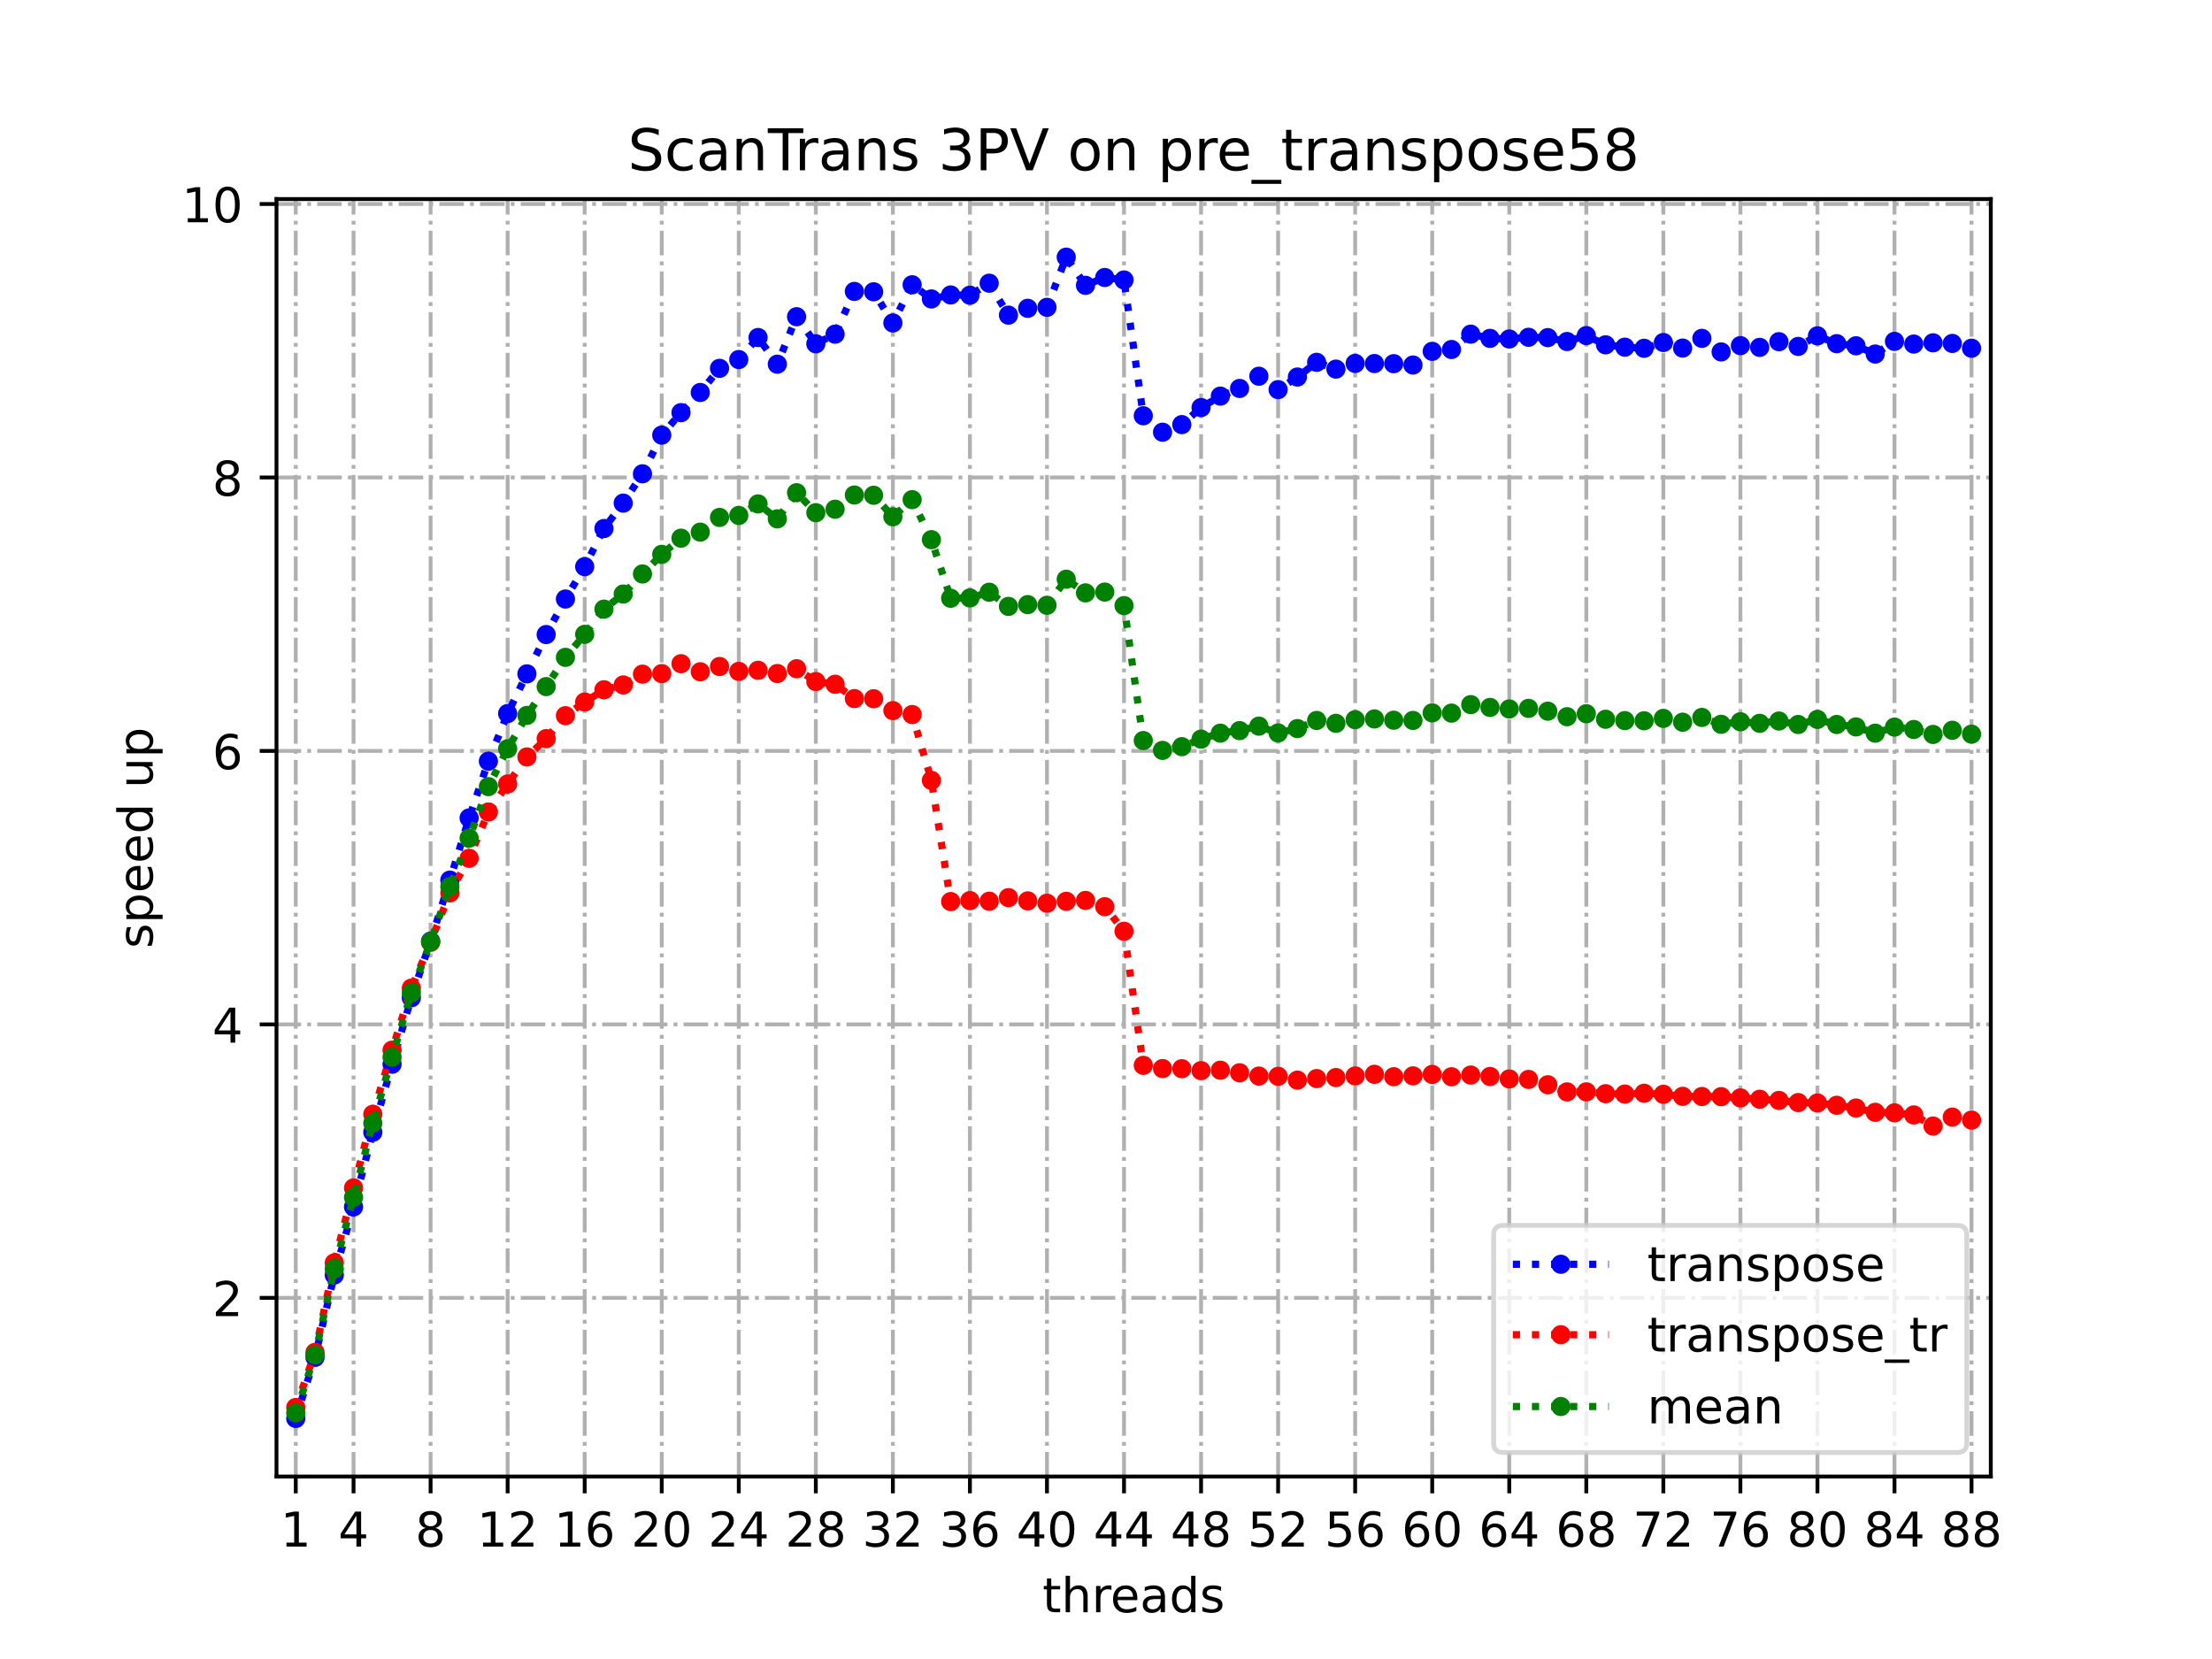 <?xml version="1.0" encoding="utf-8" standalone="no"?>
<!DOCTYPE svg PUBLIC "-//W3C//DTD SVG 1.1//EN"
  "http://www.w3.org/Graphics/SVG/1.1/DTD/svg11.dtd">
<!-- Created with matplotlib (https://matplotlib.org/) -->
<svg height="345.6pt" version="1.1" viewBox="0 0 460.8 345.6" width="460.8pt" xmlns="http://www.w3.org/2000/svg" xmlns:xlink="http://www.w3.org/1999/xlink">
 <defs>
  <style type="text/css">
*{stroke-linecap:butt;stroke-linejoin:round;}
  </style>
 </defs>
 <g id="figure_1">
  <g id="patch_1">
   <path d="M 0 345.6 
L 460.8 345.6 
L 460.8 0 
L 0 0 
z
" style="fill:#ffffff;"/>
  </g>
  <g id="axes_1">
   <g id="patch_2">
    <path d="M 57.6 307.584 
L 414.72 307.584 
L 414.72 41.472 
L 57.6 41.472 
z
" style="fill:#ffffff;"/>
   </g>
   <g id="matplotlib.axis_1">
    <g id="xtick_1">
     <g id="line2d_1">
      <path clip-path="url(#pcb07224956)" d="M 61.613 307.584 
L 61.613 41.472 
" style="fill:none;stroke:#b0b0b0;stroke-dasharray:5.12,1.28,0.8,1.28;stroke-dashoffset:0;stroke-width:0.8;"/>
     </g>
     <g id="line2d_2">
      <defs>
       <path d="M 0 0 
L 0 3.5 
" id="m6de7fd0292" style="stroke:#000000;stroke-width:0.8;"/>
      </defs>
      <g>
       <use style="stroke:#000000;stroke-width:0.8;" x="61.613" xlink:href="#m6de7fd0292" y="307.584"/>
      </g>
     </g>
     <g id="text_1">
      <!-- 1 -->
      <defs>
       <path d="M 12.406 8.297 
L 28.516 8.297 
L 28.516 63.922 
L 10.984 60.406 
L 10.984 69.391 
L 28.422 72.906 
L 38.281 72.906 
L 38.281 8.297 
L 54.391 8.297 
L 54.391 0 
L 12.406 0 
z
" id="DejaVuSans-49"/>
      </defs>
      <g transform="translate(58.431 322.182)scale(0.1 -0.1)">
       <use xlink:href="#DejaVuSans-49"/>
      </g>
     </g>
    </g>
    <g id="xtick_2">
     <g id="line2d_3">
      <path clip-path="url(#pcb07224956)" d="M 73.65 307.584 
L 73.65 41.472 
" style="fill:none;stroke:#b0b0b0;stroke-dasharray:5.12,1.28,0.8,1.28;stroke-dashoffset:0;stroke-width:0.8;"/>
     </g>
     <g id="line2d_4">
      <g>
       <use style="stroke:#000000;stroke-width:0.8;" x="73.65" xlink:href="#m6de7fd0292" y="307.584"/>
      </g>
     </g>
     <g id="text_2">
      <!-- 4 -->
      <defs>
       <path d="M 37.797 64.312 
L 12.891 25.391 
L 37.797 25.391 
z
M 35.203 72.906 
L 47.609 72.906 
L 47.609 25.391 
L 58.016 25.391 
L 58.016 17.188 
L 47.609 17.188 
L 47.609 0 
L 37.797 0 
L 37.797 17.188 
L 4.891 17.188 
L 4.891 26.703 
z
" id="DejaVuSans-52"/>
      </defs>
      <g transform="translate(70.469 322.182)scale(0.1 -0.1)">
       <use xlink:href="#DejaVuSans-52"/>
      </g>
     </g>
    </g>
    <g id="xtick_3">
     <g id="line2d_5">
      <path clip-path="url(#pcb07224956)" d="M 89.701 307.584 
L 89.701 41.472 
" style="fill:none;stroke:#b0b0b0;stroke-dasharray:5.12,1.28,0.8,1.28;stroke-dashoffset:0;stroke-width:0.8;"/>
     </g>
     <g id="line2d_6">
      <g>
       <use style="stroke:#000000;stroke-width:0.8;" x="89.701" xlink:href="#m6de7fd0292" y="307.584"/>
      </g>
     </g>
     <g id="text_3">
      <!-- 8 -->
      <defs>
       <path d="M 31.781 34.625 
Q 24.75 34.625 20.719 30.859 
Q 16.703 27.094 16.703 20.516 
Q 16.703 13.922 20.719 10.156 
Q 24.75 6.391 31.781 6.391 
Q 38.812 6.391 42.859 10.172 
Q 46.922 13.969 46.922 20.516 
Q 46.922 27.094 42.891 30.859 
Q 38.875 34.625 31.781 34.625 
z
M 21.922 38.812 
Q 15.578 40.375 12.031 44.719 
Q 8.5 49.078 8.5 55.328 
Q 8.5 64.062 14.719 69.141 
Q 20.953 74.219 31.781 74.219 
Q 42.672 74.219 48.875 69.141 
Q 55.078 64.062 55.078 55.328 
Q 55.078 49.078 51.531 44.719 
Q 48 40.375 41.703 38.812 
Q 48.828 37.156 52.797 32.312 
Q 56.781 27.484 56.781 20.516 
Q 56.781 9.906 50.312 4.234 
Q 43.844 -1.422 31.781 -1.422 
Q 19.734 -1.422 13.25 4.234 
Q 6.781 9.906 6.781 20.516 
Q 6.781 27.484 10.781 32.312 
Q 14.797 37.156 21.922 38.812 
z
M 18.312 54.391 
Q 18.312 48.734 21.844 45.562 
Q 25.391 42.391 31.781 42.391 
Q 38.141 42.391 41.719 45.562 
Q 45.312 48.734 45.312 54.391 
Q 45.312 60.062 41.719 63.234 
Q 38.141 66.406 31.781 66.406 
Q 25.391 66.406 21.844 63.234 
Q 18.312 60.062 18.312 54.391 
z
" id="DejaVuSans-56"/>
      </defs>
      <g transform="translate(86.519 322.182)scale(0.1 -0.1)">
       <use xlink:href="#DejaVuSans-56"/>
      </g>
     </g>
    </g>
    <g id="xtick_4">
     <g id="line2d_7">
      <path clip-path="url(#pcb07224956)" d="M 105.751 307.584 
L 105.751 41.472 
" style="fill:none;stroke:#b0b0b0;stroke-dasharray:5.12,1.28,0.8,1.28;stroke-dashoffset:0;stroke-width:0.8;"/>
     </g>
     <g id="line2d_8">
      <g>
       <use style="stroke:#000000;stroke-width:0.8;" x="105.751" xlink:href="#m6de7fd0292" y="307.584"/>
      </g>
     </g>
     <g id="text_4">
      <!-- 12 -->
      <defs>
       <path d="M 19.188 8.297 
L 53.609 8.297 
L 53.609 0 
L 7.328 0 
L 7.328 8.297 
Q 12.938 14.109 22.625 23.891 
Q 32.328 33.688 34.812 36.531 
Q 39.547 41.844 41.422 45.531 
Q 43.312 49.219 43.312 52.781 
Q 43.312 58.594 39.234 62.25 
Q 35.156 65.922 28.609 65.922 
Q 23.969 65.922 18.812 64.312 
Q 13.672 62.703 7.812 59.422 
L 7.812 69.391 
Q 13.766 71.781 18.938 73 
Q 24.125 74.219 28.422 74.219 
Q 39.75 74.219 46.484 68.547 
Q 53.219 62.891 53.219 53.422 
Q 53.219 48.922 51.531 44.891 
Q 49.859 40.875 45.406 35.406 
Q 44.188 33.984 37.641 27.219 
Q 31.109 20.453 19.188 8.297 
z
" id="DejaVuSans-50"/>
      </defs>
      <g transform="translate(99.389 322.182)scale(0.1 -0.1)">
       <use xlink:href="#DejaVuSans-49"/>
       <use x="63.623" xlink:href="#DejaVuSans-50"/>
      </g>
     </g>
    </g>
    <g id="xtick_5">
     <g id="line2d_9">
      <path clip-path="url(#pcb07224956)" d="M 121.801 307.584 
L 121.801 41.472 
" style="fill:none;stroke:#b0b0b0;stroke-dasharray:5.12,1.28,0.8,1.28;stroke-dashoffset:0;stroke-width:0.8;"/>
     </g>
     <g id="line2d_10">
      <g>
       <use style="stroke:#000000;stroke-width:0.8;" x="121.801" xlink:href="#m6de7fd0292" y="307.584"/>
      </g>
     </g>
     <g id="text_5">
      <!-- 16 -->
      <defs>
       <path d="M 33.016 40.375 
Q 26.375 40.375 22.484 35.828 
Q 18.609 31.297 18.609 23.391 
Q 18.609 15.531 22.484 10.953 
Q 26.375 6.391 33.016 6.391 
Q 39.656 6.391 43.531 10.953 
Q 47.406 15.531 47.406 23.391 
Q 47.406 31.297 43.531 35.828 
Q 39.656 40.375 33.016 40.375 
z
M 52.594 71.297 
L 52.594 62.312 
Q 48.875 64.062 45.094 64.984 
Q 41.312 65.922 37.594 65.922 
Q 27.828 65.922 22.672 59.328 
Q 17.531 52.734 16.797 39.406 
Q 19.672 43.656 24.016 45.922 
Q 28.375 48.188 33.594 48.188 
Q 44.578 48.188 50.953 41.516 
Q 57.328 34.859 57.328 23.391 
Q 57.328 12.156 50.688 5.359 
Q 44.047 -1.422 33.016 -1.422 
Q 20.359 -1.422 13.672 8.266 
Q 6.984 17.969 6.984 36.375 
Q 6.984 53.656 15.188 63.938 
Q 23.391 74.219 37.203 74.219 
Q 40.922 74.219 44.703 73.484 
Q 48.484 72.75 52.594 71.297 
z
" id="DejaVuSans-54"/>
      </defs>
      <g transform="translate(115.439 322.182)scale(0.1 -0.1)">
       <use xlink:href="#DejaVuSans-49"/>
       <use x="63.623" xlink:href="#DejaVuSans-54"/>
      </g>
     </g>
    </g>
    <g id="xtick_6">
     <g id="line2d_11">
      <path clip-path="url(#pcb07224956)" d="M 137.852 307.584 
L 137.852 41.472 
" style="fill:none;stroke:#b0b0b0;stroke-dasharray:5.12,1.28,0.8,1.28;stroke-dashoffset:0;stroke-width:0.8;"/>
     </g>
     <g id="line2d_12">
      <g>
       <use style="stroke:#000000;stroke-width:0.8;" x="137.852" xlink:href="#m6de7fd0292" y="307.584"/>
      </g>
     </g>
     <g id="text_6">
      <!-- 20 -->
      <defs>
       <path d="M 31.781 66.406 
Q 24.172 66.406 20.328 58.906 
Q 16.5 51.422 16.5 36.375 
Q 16.5 21.391 20.328 13.891 
Q 24.172 6.391 31.781 6.391 
Q 39.453 6.391 43.281 13.891 
Q 47.125 21.391 47.125 36.375 
Q 47.125 51.422 43.281 58.906 
Q 39.453 66.406 31.781 66.406 
z
M 31.781 74.219 
Q 44.047 74.219 50.516 64.516 
Q 56.984 54.828 56.984 36.375 
Q 56.984 17.969 50.516 8.266 
Q 44.047 -1.422 31.781 -1.422 
Q 19.531 -1.422 13.062 8.266 
Q 6.594 17.969 6.594 36.375 
Q 6.594 54.828 13.062 64.516 
Q 19.531 74.219 31.781 74.219 
z
" id="DejaVuSans-48"/>
      </defs>
      <g transform="translate(131.489 322.182)scale(0.1 -0.1)">
       <use xlink:href="#DejaVuSans-50"/>
       <use x="63.623" xlink:href="#DejaVuSans-48"/>
      </g>
     </g>
    </g>
    <g id="xtick_7">
     <g id="line2d_13">
      <path clip-path="url(#pcb07224956)" d="M 153.902 307.584 
L 153.902 41.472 
" style="fill:none;stroke:#b0b0b0;stroke-dasharray:5.12,1.28,0.8,1.28;stroke-dashoffset:0;stroke-width:0.8;"/>
     </g>
     <g id="line2d_14">
      <g>
       <use style="stroke:#000000;stroke-width:0.8;" x="153.902" xlink:href="#m6de7fd0292" y="307.584"/>
      </g>
     </g>
     <g id="text_7">
      <!-- 24 -->
      <g transform="translate(147.54 322.182)scale(0.1 -0.1)">
       <use xlink:href="#DejaVuSans-50"/>
       <use x="63.623" xlink:href="#DejaVuSans-52"/>
      </g>
     </g>
    </g>
    <g id="xtick_8">
     <g id="line2d_15">
      <path clip-path="url(#pcb07224956)" d="M 169.952 307.584 
L 169.952 41.472 
" style="fill:none;stroke:#b0b0b0;stroke-dasharray:5.12,1.28,0.8,1.28;stroke-dashoffset:0;stroke-width:0.8;"/>
     </g>
     <g id="line2d_16">
      <g>
       <use style="stroke:#000000;stroke-width:0.8;" x="169.952" xlink:href="#m6de7fd0292" y="307.584"/>
      </g>
     </g>
     <g id="text_8">
      <!-- 28 -->
      <g transform="translate(163.59 322.182)scale(0.1 -0.1)">
       <use xlink:href="#DejaVuSans-50"/>
       <use x="63.623" xlink:href="#DejaVuSans-56"/>
      </g>
     </g>
    </g>
    <g id="xtick_9">
     <g id="line2d_17">
      <path clip-path="url(#pcb07224956)" d="M 186.003 307.584 
L 186.003 41.472 
" style="fill:none;stroke:#b0b0b0;stroke-dasharray:5.12,1.28,0.8,1.28;stroke-dashoffset:0;stroke-width:0.8;"/>
     </g>
     <g id="line2d_18">
      <g>
       <use style="stroke:#000000;stroke-width:0.8;" x="186.003" xlink:href="#m6de7fd0292" y="307.584"/>
      </g>
     </g>
     <g id="text_9">
      <!-- 32 -->
      <defs>
       <path d="M 40.578 39.312 
Q 47.656 37.797 51.625 33 
Q 55.609 28.219 55.609 21.188 
Q 55.609 10.406 48.188 4.484 
Q 40.766 -1.422 27.094 -1.422 
Q 22.516 -1.422 17.656 -0.516 
Q 12.797 0.391 7.625 2.203 
L 7.625 11.719 
Q 11.719 9.328 16.594 8.109 
Q 21.484 6.891 26.812 6.891 
Q 36.078 6.891 40.938 10.547 
Q 45.797 14.203 45.797 21.188 
Q 45.797 27.641 41.281 31.266 
Q 36.766 34.906 28.719 34.906 
L 20.219 34.906 
L 20.219 43.016 
L 29.109 43.016 
Q 36.375 43.016 40.234 45.922 
Q 44.094 48.828 44.094 54.297 
Q 44.094 59.906 40.109 62.906 
Q 36.141 65.922 28.719 65.922 
Q 24.656 65.922 20.016 65.031 
Q 15.375 64.156 9.812 62.312 
L 9.812 71.094 
Q 15.438 72.656 20.344 73.438 
Q 25.25 74.219 29.594 74.219 
Q 40.828 74.219 47.359 69.109 
Q 53.906 64.016 53.906 55.328 
Q 53.906 49.266 50.438 45.094 
Q 46.969 40.922 40.578 39.312 
z
" id="DejaVuSans-51"/>
      </defs>
      <g transform="translate(179.64 322.182)scale(0.1 -0.1)">
       <use xlink:href="#DejaVuSans-51"/>
       <use x="63.623" xlink:href="#DejaVuSans-50"/>
      </g>
     </g>
    </g>
    <g id="xtick_10">
     <g id="line2d_19">
      <path clip-path="url(#pcb07224956)" d="M 202.053 307.584 
L 202.053 41.472 
" style="fill:none;stroke:#b0b0b0;stroke-dasharray:5.12,1.28,0.8,1.28;stroke-dashoffset:0;stroke-width:0.8;"/>
     </g>
     <g id="line2d_20">
      <g>
       <use style="stroke:#000000;stroke-width:0.8;" x="202.053" xlink:href="#m6de7fd0292" y="307.584"/>
      </g>
     </g>
     <g id="text_10">
      <!-- 36 -->
      <g transform="translate(195.691 322.182)scale(0.1 -0.1)">
       <use xlink:href="#DejaVuSans-51"/>
       <use x="63.623" xlink:href="#DejaVuSans-54"/>
      </g>
     </g>
    </g>
    <g id="xtick_11">
     <g id="line2d_21">
      <path clip-path="url(#pcb07224956)" d="M 218.103 307.584 
L 218.103 41.472 
" style="fill:none;stroke:#b0b0b0;stroke-dasharray:5.12,1.28,0.8,1.28;stroke-dashoffset:0;stroke-width:0.8;"/>
     </g>
     <g id="line2d_22">
      <g>
       <use style="stroke:#000000;stroke-width:0.8;" x="218.103" xlink:href="#m6de7fd0292" y="307.584"/>
      </g>
     </g>
     <g id="text_11">
      <!-- 40 -->
      <g transform="translate(211.741 322.182)scale(0.1 -0.1)">
       <use xlink:href="#DejaVuSans-52"/>
       <use x="63.623" xlink:href="#DejaVuSans-48"/>
      </g>
     </g>
    </g>
    <g id="xtick_12">
     <g id="line2d_23">
      <path clip-path="url(#pcb07224956)" d="M 234.154 307.584 
L 234.154 41.472 
" style="fill:none;stroke:#b0b0b0;stroke-dasharray:5.12,1.28,0.8,1.28;stroke-dashoffset:0;stroke-width:0.8;"/>
     </g>
     <g id="line2d_24">
      <g>
       <use style="stroke:#000000;stroke-width:0.8;" x="234.154" xlink:href="#m6de7fd0292" y="307.584"/>
      </g>
     </g>
     <g id="text_12">
      <!-- 44 -->
      <g transform="translate(227.791 322.182)scale(0.1 -0.1)">
       <use xlink:href="#DejaVuSans-52"/>
       <use x="63.623" xlink:href="#DejaVuSans-52"/>
      </g>
     </g>
    </g>
    <g id="xtick_13">
     <g id="line2d_25">
      <path clip-path="url(#pcb07224956)" d="M 250.204 307.584 
L 250.204 41.472 
" style="fill:none;stroke:#b0b0b0;stroke-dasharray:5.12,1.28,0.8,1.28;stroke-dashoffset:0;stroke-width:0.8;"/>
     </g>
     <g id="line2d_26">
      <g>
       <use style="stroke:#000000;stroke-width:0.8;" x="250.204" xlink:href="#m6de7fd0292" y="307.584"/>
      </g>
     </g>
     <g id="text_13">
      <!-- 48 -->
      <g transform="translate(243.842 322.182)scale(0.1 -0.1)">
       <use xlink:href="#DejaVuSans-52"/>
       <use x="63.623" xlink:href="#DejaVuSans-56"/>
      </g>
     </g>
    </g>
    <g id="xtick_14">
     <g id="line2d_27">
      <path clip-path="url(#pcb07224956)" d="M 266.254 307.584 
L 266.254 41.472 
" style="fill:none;stroke:#b0b0b0;stroke-dasharray:5.12,1.28,0.8,1.28;stroke-dashoffset:0;stroke-width:0.8;"/>
     </g>
     <g id="line2d_28">
      <g>
       <use style="stroke:#000000;stroke-width:0.8;" x="266.254" xlink:href="#m6de7fd0292" y="307.584"/>
      </g>
     </g>
     <g id="text_14">
      <!-- 52 -->
      <defs>
       <path d="M 10.797 72.906 
L 49.516 72.906 
L 49.516 64.594 
L 19.828 64.594 
L 19.828 46.734 
Q 21.969 47.469 24.109 47.828 
Q 26.266 48.188 28.422 48.188 
Q 40.625 48.188 47.75 41.5 
Q 54.891 34.812 54.891 23.391 
Q 54.891 11.625 47.562 5.094 
Q 40.234 -1.422 26.906 -1.422 
Q 22.312 -1.422 17.547 -0.641 
Q 12.797 0.141 7.719 1.703 
L 7.719 11.625 
Q 12.109 9.234 16.797 8.062 
Q 21.484 6.891 26.703 6.891 
Q 35.156 6.891 40.078 11.328 
Q 45.016 15.766 45.016 23.391 
Q 45.016 31 40.078 35.438 
Q 35.156 39.891 26.703 39.891 
Q 22.75 39.891 18.812 39.016 
Q 14.891 38.141 10.797 36.281 
z
" id="DejaVuSans-53"/>
      </defs>
      <g transform="translate(259.892 322.182)scale(0.1 -0.1)">
       <use xlink:href="#DejaVuSans-53"/>
       <use x="63.623" xlink:href="#DejaVuSans-50"/>
      </g>
     </g>
    </g>
    <g id="xtick_15">
     <g id="line2d_29">
      <path clip-path="url(#pcb07224956)" d="M 282.305 307.584 
L 282.305 41.472 
" style="fill:none;stroke:#b0b0b0;stroke-dasharray:5.12,1.28,0.8,1.28;stroke-dashoffset:0;stroke-width:0.8;"/>
     </g>
     <g id="line2d_30">
      <g>
       <use style="stroke:#000000;stroke-width:0.8;" x="282.305" xlink:href="#m6de7fd0292" y="307.584"/>
      </g>
     </g>
     <g id="text_15">
      <!-- 56 -->
      <g transform="translate(275.942 322.182)scale(0.1 -0.1)">
       <use xlink:href="#DejaVuSans-53"/>
       <use x="63.623" xlink:href="#DejaVuSans-54"/>
      </g>
     </g>
    </g>
    <g id="xtick_16">
     <g id="line2d_31">
      <path clip-path="url(#pcb07224956)" d="M 298.355 307.584 
L 298.355 41.472 
" style="fill:none;stroke:#b0b0b0;stroke-dasharray:5.12,1.28,0.8,1.28;stroke-dashoffset:0;stroke-width:0.8;"/>
     </g>
     <g id="line2d_32">
      <g>
       <use style="stroke:#000000;stroke-width:0.8;" x="298.355" xlink:href="#m6de7fd0292" y="307.584"/>
      </g>
     </g>
     <g id="text_16">
      <!-- 60 -->
      <g transform="translate(291.993 322.182)scale(0.1 -0.1)">
       <use xlink:href="#DejaVuSans-54"/>
       <use x="63.623" xlink:href="#DejaVuSans-48"/>
      </g>
     </g>
    </g>
    <g id="xtick_17">
     <g id="line2d_33">
      <path clip-path="url(#pcb07224956)" d="M 314.405 307.584 
L 314.405 41.472 
" style="fill:none;stroke:#b0b0b0;stroke-dasharray:5.12,1.28,0.8,1.28;stroke-dashoffset:0;stroke-width:0.8;"/>
     </g>
     <g id="line2d_34">
      <g>
       <use style="stroke:#000000;stroke-width:0.8;" x="314.405" xlink:href="#m6de7fd0292" y="307.584"/>
      </g>
     </g>
     <g id="text_17">
      <!-- 64 -->
      <g transform="translate(308.043 322.182)scale(0.1 -0.1)">
       <use xlink:href="#DejaVuSans-54"/>
       <use x="63.623" xlink:href="#DejaVuSans-52"/>
      </g>
     </g>
    </g>
    <g id="xtick_18">
     <g id="line2d_35">
      <path clip-path="url(#pcb07224956)" d="M 330.456 307.584 
L 330.456 41.472 
" style="fill:none;stroke:#b0b0b0;stroke-dasharray:5.12,1.28,0.8,1.28;stroke-dashoffset:0;stroke-width:0.8;"/>
     </g>
     <g id="line2d_36">
      <g>
       <use style="stroke:#000000;stroke-width:0.8;" x="330.456" xlink:href="#m6de7fd0292" y="307.584"/>
      </g>
     </g>
     <g id="text_18">
      <!-- 68 -->
      <g transform="translate(324.093 322.182)scale(0.1 -0.1)">
       <use xlink:href="#DejaVuSans-54"/>
       <use x="63.623" xlink:href="#DejaVuSans-56"/>
      </g>
     </g>
    </g>
    <g id="xtick_19">
     <g id="line2d_37">
      <path clip-path="url(#pcb07224956)" d="M 346.506 307.584 
L 346.506 41.472 
" style="fill:none;stroke:#b0b0b0;stroke-dasharray:5.12,1.28,0.8,1.28;stroke-dashoffset:0;stroke-width:0.8;"/>
     </g>
     <g id="line2d_38">
      <g>
       <use style="stroke:#000000;stroke-width:0.8;" x="346.506" xlink:href="#m6de7fd0292" y="307.584"/>
      </g>
     </g>
     <g id="text_19">
      <!-- 72 -->
      <defs>
       <path d="M 8.203 72.906 
L 55.078 72.906 
L 55.078 68.703 
L 28.609 0 
L 18.312 0 
L 43.219 64.594 
L 8.203 64.594 
z
" id="DejaVuSans-55"/>
      </defs>
      <g transform="translate(340.144 322.182)scale(0.1 -0.1)">
       <use xlink:href="#DejaVuSans-55"/>
       <use x="63.623" xlink:href="#DejaVuSans-50"/>
      </g>
     </g>
    </g>
    <g id="xtick_20">
     <g id="line2d_39">
      <path clip-path="url(#pcb07224956)" d="M 362.556 307.584 
L 362.556 41.472 
" style="fill:none;stroke:#b0b0b0;stroke-dasharray:5.12,1.28,0.8,1.28;stroke-dashoffset:0;stroke-width:0.8;"/>
     </g>
     <g id="line2d_40">
      <g>
       <use style="stroke:#000000;stroke-width:0.8;" x="362.556" xlink:href="#m6de7fd0292" y="307.584"/>
      </g>
     </g>
     <g id="text_20">
      <!-- 76 -->
      <g transform="translate(356.194 322.182)scale(0.1 -0.1)">
       <use xlink:href="#DejaVuSans-55"/>
       <use x="63.623" xlink:href="#DejaVuSans-54"/>
      </g>
     </g>
    </g>
    <g id="xtick_21">
     <g id="line2d_41">
      <path clip-path="url(#pcb07224956)" d="M 378.607 307.584 
L 378.607 41.472 
" style="fill:none;stroke:#b0b0b0;stroke-dasharray:5.12,1.28,0.8,1.28;stroke-dashoffset:0;stroke-width:0.8;"/>
     </g>
     <g id="line2d_42">
      <g>
       <use style="stroke:#000000;stroke-width:0.8;" x="378.607" xlink:href="#m6de7fd0292" y="307.584"/>
      </g>
     </g>
     <g id="text_21">
      <!-- 80 -->
      <g transform="translate(372.244 322.182)scale(0.1 -0.1)">
       <use xlink:href="#DejaVuSans-56"/>
       <use x="63.623" xlink:href="#DejaVuSans-48"/>
      </g>
     </g>
    </g>
    <g id="xtick_22">
     <g id="line2d_43">
      <path clip-path="url(#pcb07224956)" d="M 394.657 307.584 
L 394.657 41.472 
" style="fill:none;stroke:#b0b0b0;stroke-dasharray:5.12,1.28,0.8,1.28;stroke-dashoffset:0;stroke-width:0.8;"/>
     </g>
     <g id="line2d_44">
      <g>
       <use style="stroke:#000000;stroke-width:0.8;" x="394.657" xlink:href="#m6de7fd0292" y="307.584"/>
      </g>
     </g>
     <g id="text_22">
      <!-- 84 -->
      <g transform="translate(388.295 322.182)scale(0.1 -0.1)">
       <use xlink:href="#DejaVuSans-56"/>
       <use x="63.623" xlink:href="#DejaVuSans-52"/>
      </g>
     </g>
    </g>
    <g id="xtick_23">
     <g id="line2d_45">
      <path clip-path="url(#pcb07224956)" d="M 410.707 307.584 
L 410.707 41.472 
" style="fill:none;stroke:#b0b0b0;stroke-dasharray:5.12,1.28,0.8,1.28;stroke-dashoffset:0;stroke-width:0.8;"/>
     </g>
     <g id="line2d_46">
      <g>
       <use style="stroke:#000000;stroke-width:0.8;" x="410.707" xlink:href="#m6de7fd0292" y="307.584"/>
      </g>
     </g>
     <g id="text_23">
      <!-- 88 -->
      <g transform="translate(404.345 322.182)scale(0.1 -0.1)">
       <use xlink:href="#DejaVuSans-56"/>
       <use x="63.623" xlink:href="#DejaVuSans-56"/>
      </g>
     </g>
    </g>
    <g id="text_24">
     <!-- threads -->
     <defs>
      <path d="M 18.312 70.219 
L 18.312 54.688 
L 36.812 54.688 
L 36.812 47.703 
L 18.312 47.703 
L 18.312 18.016 
Q 18.312 11.328 20.141 9.422 
Q 21.969 7.516 27.594 7.516 
L 36.812 7.516 
L 36.812 0 
L 27.594 0 
Q 17.188 0 13.234 3.875 
Q 9.281 7.766 9.281 18.016 
L 9.281 47.703 
L 2.688 47.703 
L 2.688 54.688 
L 9.281 54.688 
L 9.281 70.219 
z
" id="DejaVuSans-116"/>
      <path d="M 54.891 33.016 
L 54.891 0 
L 45.906 0 
L 45.906 32.719 
Q 45.906 40.484 42.875 44.328 
Q 39.844 48.188 33.797 48.188 
Q 26.516 48.188 22.312 43.547 
Q 18.109 38.922 18.109 30.906 
L 18.109 0 
L 9.078 0 
L 9.078 75.984 
L 18.109 75.984 
L 18.109 46.188 
Q 21.344 51.125 25.703 53.562 
Q 30.078 56 35.797 56 
Q 45.219 56 50.047 50.172 
Q 54.891 44.344 54.891 33.016 
z
" id="DejaVuSans-104"/>
      <path d="M 41.109 46.297 
Q 39.594 47.172 37.812 47.578 
Q 36.031 48 33.891 48 
Q 26.266 48 22.188 43.047 
Q 18.109 38.094 18.109 28.812 
L 18.109 0 
L 9.078 0 
L 9.078 54.688 
L 18.109 54.688 
L 18.109 46.188 
Q 20.953 51.172 25.484 53.578 
Q 30.031 56 36.531 56 
Q 37.453 56 38.578 55.875 
Q 39.703 55.766 41.062 55.516 
z
" id="DejaVuSans-114"/>
      <path d="M 56.203 29.594 
L 56.203 25.203 
L 14.891 25.203 
Q 15.484 15.922 20.484 11.062 
Q 25.484 6.203 34.422 6.203 
Q 39.594 6.203 44.453 7.469 
Q 49.312 8.734 54.109 11.281 
L 54.109 2.781 
Q 49.266 0.734 44.188 -0.344 
Q 39.109 -1.422 33.891 -1.422 
Q 20.797 -1.422 13.156 6.188 
Q 5.516 13.812 5.516 26.812 
Q 5.516 40.234 12.766 48.109 
Q 20.016 56 32.328 56 
Q 43.359 56 49.781 48.891 
Q 56.203 41.797 56.203 29.594 
z
M 47.219 32.234 
Q 47.125 39.594 43.094 43.984 
Q 39.062 48.391 32.422 48.391 
Q 24.906 48.391 20.391 44.141 
Q 15.875 39.891 15.188 32.172 
z
" id="DejaVuSans-101"/>
      <path d="M 34.281 27.484 
Q 23.391 27.484 19.188 25 
Q 14.984 22.516 14.984 16.5 
Q 14.984 11.719 18.141 8.906 
Q 21.297 6.109 26.703 6.109 
Q 34.188 6.109 38.703 11.406 
Q 43.219 16.703 43.219 25.484 
L 43.219 27.484 
z
M 52.203 31.203 
L 52.203 0 
L 43.219 0 
L 43.219 8.297 
Q 40.141 3.328 35.547 0.953 
Q 30.953 -1.422 24.312 -1.422 
Q 15.922 -1.422 10.953 3.297 
Q 6 8.016 6 15.922 
Q 6 25.141 12.172 29.828 
Q 18.359 34.516 30.609 34.516 
L 43.219 34.516 
L 43.219 35.406 
Q 43.219 41.609 39.141 45 
Q 35.062 48.391 27.688 48.391 
Q 23 48.391 18.547 47.266 
Q 14.109 46.141 10.016 43.891 
L 10.016 52.203 
Q 14.938 54.109 19.578 55.047 
Q 24.219 56 28.609 56 
Q 40.484 56 46.344 49.844 
Q 52.203 43.703 52.203 31.203 
z
" id="DejaVuSans-97"/>
      <path d="M 45.406 46.391 
L 45.406 75.984 
L 54.391 75.984 
L 54.391 0 
L 45.406 0 
L 45.406 8.203 
Q 42.578 3.328 38.25 0.953 
Q 33.938 -1.422 27.875 -1.422 
Q 17.969 -1.422 11.734 6.484 
Q 5.516 14.406 5.516 27.297 
Q 5.516 40.188 11.734 48.094 
Q 17.969 56 27.875 56 
Q 33.938 56 38.25 53.625 
Q 42.578 51.266 45.406 46.391 
z
M 14.797 27.297 
Q 14.797 17.391 18.875 11.75 
Q 22.953 6.109 30.078 6.109 
Q 37.203 6.109 41.297 11.75 
Q 45.406 17.391 45.406 27.297 
Q 45.406 37.203 41.297 42.844 
Q 37.203 48.484 30.078 48.484 
Q 22.953 48.484 18.875 42.844 
Q 14.797 37.203 14.797 27.297 
z
" id="DejaVuSans-100"/>
      <path d="M 44.281 53.078 
L 44.281 44.578 
Q 40.484 46.531 36.375 47.5 
Q 32.281 48.484 27.875 48.484 
Q 21.188 48.484 17.844 46.438 
Q 14.5 44.391 14.5 40.281 
Q 14.5 37.156 16.891 35.375 
Q 19.281 33.594 26.516 31.984 
L 29.594 31.297 
Q 39.156 29.25 43.188 25.516 
Q 47.219 21.781 47.219 15.094 
Q 47.219 7.469 41.188 3.016 
Q 35.156 -1.422 24.609 -1.422 
Q 20.219 -1.422 15.453 -0.562 
Q 10.688 0.297 5.422 2 
L 5.422 11.281 
Q 10.406 8.688 15.234 7.391 
Q 20.062 6.109 24.812 6.109 
Q 31.156 6.109 34.562 8.281 
Q 37.984 10.453 37.984 14.406 
Q 37.984 18.062 35.516 20.016 
Q 33.062 21.969 24.703 23.781 
L 21.578 24.516 
Q 13.234 26.266 9.516 29.906 
Q 5.812 33.547 5.812 39.891 
Q 5.812 47.609 11.281 51.797 
Q 16.75 56 26.812 56 
Q 31.781 56 36.172 55.266 
Q 40.578 54.547 44.281 53.078 
z
" id="DejaVuSans-115"/>
     </defs>
     <g transform="translate(217.169 335.861)scale(0.1 -0.1)">
      <use xlink:href="#DejaVuSans-116"/>
      <use x="39.209" xlink:href="#DejaVuSans-104"/>
      <use x="102.588" xlink:href="#DejaVuSans-114"/>
      <use x="141.451" xlink:href="#DejaVuSans-101"/>
      <use x="202.975" xlink:href="#DejaVuSans-97"/>
      <use x="264.254" xlink:href="#DejaVuSans-100"/>
      <use x="327.73" xlink:href="#DejaVuSans-115"/>
     </g>
    </g>
   </g>
   <g id="matplotlib.axis_2">
    <g id="ytick_1">
     <g id="line2d_47">
      <path clip-path="url(#pcb07224956)" d="M 57.6 270.37 
L 414.72 270.37 
" style="fill:none;stroke:#b0b0b0;stroke-dasharray:5.12,1.28,0.8,1.28;stroke-dashoffset:0;stroke-width:0.8;"/>
     </g>
     <g id="line2d_48">
      <defs>
       <path d="M 0 0 
L -3.5 0 
" id="mf020b5b3fe" style="stroke:#000000;stroke-width:0.8;"/>
      </defs>
      <g>
       <use style="stroke:#000000;stroke-width:0.8;" x="57.6" xlink:href="#mf020b5b3fe" y="270.37"/>
      </g>
     </g>
     <g id="text_25">
      <!-- 2 -->
      <g transform="translate(44.237 274.169)scale(0.1 -0.1)">
       <use xlink:href="#DejaVuSans-50"/>
      </g>
     </g>
    </g>
    <g id="ytick_2">
     <g id="line2d_49">
      <path clip-path="url(#pcb07224956)" d="M 57.6 213.402 
L 414.72 213.402 
" style="fill:none;stroke:#b0b0b0;stroke-dasharray:5.12,1.28,0.8,1.28;stroke-dashoffset:0;stroke-width:0.8;"/>
     </g>
     <g id="line2d_50">
      <g>
       <use style="stroke:#000000;stroke-width:0.8;" x="57.6" xlink:href="#mf020b5b3fe" y="213.402"/>
      </g>
     </g>
     <g id="text_26">
      <!-- 4 -->
      <g transform="translate(44.237 217.201)scale(0.1 -0.1)">
       <use xlink:href="#DejaVuSans-52"/>
      </g>
     </g>
    </g>
    <g id="ytick_3">
     <g id="line2d_51">
      <path clip-path="url(#pcb07224956)" d="M 57.6 156.434 
L 414.72 156.434 
" style="fill:none;stroke:#b0b0b0;stroke-dasharray:5.12,1.28,0.8,1.28;stroke-dashoffset:0;stroke-width:0.8;"/>
     </g>
     <g id="line2d_52">
      <g>
       <use style="stroke:#000000;stroke-width:0.8;" x="57.6" xlink:href="#mf020b5b3fe" y="156.434"/>
      </g>
     </g>
     <g id="text_27">
      <!-- 6 -->
      <g transform="translate(44.237 160.233)scale(0.1 -0.1)">
       <use xlink:href="#DejaVuSans-54"/>
      </g>
     </g>
    </g>
    <g id="ytick_4">
     <g id="line2d_53">
      <path clip-path="url(#pcb07224956)" d="M 57.6 99.466 
L 414.72 99.466 
" style="fill:none;stroke:#b0b0b0;stroke-dasharray:5.12,1.28,0.8,1.28;stroke-dashoffset:0;stroke-width:0.8;"/>
     </g>
     <g id="line2d_54">
      <g>
       <use style="stroke:#000000;stroke-width:0.8;" x="57.6" xlink:href="#mf020b5b3fe" y="99.466"/>
      </g>
     </g>
     <g id="text_28">
      <!-- 8 -->
      <g transform="translate(44.237 103.265)scale(0.1 -0.1)">
       <use xlink:href="#DejaVuSans-56"/>
      </g>
     </g>
    </g>
    <g id="ytick_5">
     <g id="line2d_55">
      <path clip-path="url(#pcb07224956)" d="M 57.6 42.497 
L 414.72 42.497 
" style="fill:none;stroke:#b0b0b0;stroke-dasharray:5.12,1.28,0.8,1.28;stroke-dashoffset:0;stroke-width:0.8;"/>
     </g>
     <g id="line2d_56">
      <g>
       <use style="stroke:#000000;stroke-width:0.8;" x="57.6" xlink:href="#mf020b5b3fe" y="42.497"/>
      </g>
     </g>
     <g id="text_29">
      <!-- 10 -->
      <g transform="translate(37.875 46.297)scale(0.1 -0.1)">
       <use xlink:href="#DejaVuSans-49"/>
       <use x="63.623" xlink:href="#DejaVuSans-48"/>
      </g>
     </g>
    </g>
    <g id="text_30">
     <!-- speed up -->
     <defs>
      <path d="M 18.109 8.203 
L 18.109 -20.797 
L 9.078 -20.797 
L 9.078 54.688 
L 18.109 54.688 
L 18.109 46.391 
Q 20.953 51.266 25.266 53.625 
Q 29.594 56 35.594 56 
Q 45.562 56 51.781 48.094 
Q 58.016 40.188 58.016 27.297 
Q 58.016 14.406 51.781 6.484 
Q 45.562 -1.422 35.594 -1.422 
Q 29.594 -1.422 25.266 0.953 
Q 20.953 3.328 18.109 8.203 
z
M 48.688 27.297 
Q 48.688 37.203 44.609 42.844 
Q 40.531 48.484 33.406 48.484 
Q 26.266 48.484 22.188 42.844 
Q 18.109 37.203 18.109 27.297 
Q 18.109 17.391 22.188 11.75 
Q 26.266 6.109 33.406 6.109 
Q 40.531 6.109 44.609 11.75 
Q 48.688 17.391 48.688 27.297 
z
" id="DejaVuSans-112"/>
      <path id="DejaVuSans-32"/>
      <path d="M 8.5 21.578 
L 8.5 54.688 
L 17.484 54.688 
L 17.484 21.922 
Q 17.484 14.156 20.5 10.266 
Q 23.531 6.391 29.594 6.391 
Q 36.859 6.391 41.078 11.031 
Q 45.312 15.672 45.312 23.688 
L 45.312 54.688 
L 54.297 54.688 
L 54.297 0 
L 45.312 0 
L 45.312 8.406 
Q 42.047 3.422 37.719 1 
Q 33.406 -1.422 27.688 -1.422 
Q 18.266 -1.422 13.375 4.438 
Q 8.5 10.297 8.5 21.578 
z
M 31.109 56 
z
" id="DejaVuSans-117"/>
     </defs>
     <g transform="translate(31.795 197.566)rotate(-90)scale(0.1 -0.1)">
      <use xlink:href="#DejaVuSans-115"/>
      <use x="52.1" xlink:href="#DejaVuSans-112"/>
      <use x="115.576" xlink:href="#DejaVuSans-101"/>
      <use x="177.1" xlink:href="#DejaVuSans-101"/>
      <use x="238.623" xlink:href="#DejaVuSans-100"/>
      <use x="302.1" xlink:href="#DejaVuSans-32"/>
      <use x="333.887" xlink:href="#DejaVuSans-117"/>
      <use x="397.266" xlink:href="#DejaVuSans-112"/>
     </g>
    </g>
   </g>
   <g id="line2d_57">
    <path clip-path="url(#pcb07224956)" d="M 61.613 295.488 
L 65.625 282.759 
L 69.638 265.607 
L 73.65 251.416 
L 77.663 235.865 
L 81.676 221.689 
L 85.688 207.853 
L 89.701 196.06 
L 93.713 183.349 
L 97.726 170.398 
L 101.738 158.575 
L 105.751 148.642 
L 109.764 140.379 
L 113.776 132.189 
L 117.789 124.788 
L 121.801 118.046 
L 125.814 110.102 
L 129.827 104.81 
L 133.839 98.7 
L 137.852 90.642 
L 141.864 85.962 
L 145.877 81.763 
L 149.889 76.732 
L 153.902 74.899 
L 157.915 70.31 
L 161.927 75.867 
L 165.94 65.975 
L 169.952 71.619 
L 173.965 69.615 
L 177.978 60.707 
L 181.99 60.787 
L 186.003 67.276 
L 190.015 59.324 
L 194.028 62.278 
L 198.04 61.448 
L 202.053 61.501 
L 206.066 58.996 
L 210.078 65.651 
L 214.091 64.227 
L 218.103 64.019 
L 222.116 53.568 
L 226.129 59.441 
L 230.141 57.806 
L 234.154 58.321 
L 238.166 86.614 
L 242.179 90.039 
L 246.191 88.456 
L 250.204 84.901 
L 254.217 82.521 
L 258.229 80.921 
L 262.242 78.376 
L 266.254 81.16 
L 270.267 78.54 
L 274.28 75.479 
L 278.292 76.89 
L 282.305 75.705 
L 286.317 75.735 
L 290.33 75.762 
L 294.342 76.04 
L 298.355 73.189 
L 302.368 72.807 
L 306.38 69.614 
L 310.393 70.491 
L 314.405 70.616 
L 318.418 70.264 
L 322.431 70.332 
L 326.443 71.144 
L 330.456 69.913 
L 334.468 71.835 
L 338.481 72.321 
L 342.493 72.556 
L 346.506 71.349 
L 350.519 72.513 
L 354.531 70.488 
L 358.544 73.312 
L 362.556 72 
L 366.569 72.367 
L 370.582 71.178 
L 374.594 72.166 
L 378.607 69.963 
L 382.619 71.595 
L 386.632 72.033 
L 390.644 73.752 
L 394.657 71.117 
L 398.67 71.674 
L 402.682 71.417 
L 406.695 71.543 
L 410.707 72.542 
" style="fill:none;stroke:#0000ff;stroke-dasharray:1.5,2.475;stroke-dashoffset:0;stroke-width:1.5;"/>
    <defs>
     <path d="M 0 1.5 
C 0.398 1.5 0.779 1.342 1.061 1.061 
C 1.342 0.779 1.5 0.398 1.5 0 
C 1.5 -0.398 1.342 -0.779 1.061 -1.061 
C 0.779 -1.342 0.398 -1.5 0 -1.5 
C -0.398 -1.5 -0.779 -1.342 -1.061 -1.061 
C -1.342 -0.779 -1.5 -0.398 -1.5 0 
C -1.5 0.398 -1.342 0.779 -1.061 1.061 
C -0.779 1.342 -0.398 1.5 0 1.5 
z
" id="m688fc147d4" style="stroke:#0000ff;"/>
    </defs>
    <g clip-path="url(#pcb07224956)">
     <use style="fill:#0000ff;stroke:#0000ff;" x="61.613" xlink:href="#m688fc147d4" y="295.488"/>
     <use style="fill:#0000ff;stroke:#0000ff;" x="65.625" xlink:href="#m688fc147d4" y="282.759"/>
     <use style="fill:#0000ff;stroke:#0000ff;" x="69.638" xlink:href="#m688fc147d4" y="265.607"/>
     <use style="fill:#0000ff;stroke:#0000ff;" x="73.65" xlink:href="#m688fc147d4" y="251.416"/>
     <use style="fill:#0000ff;stroke:#0000ff;" x="77.663" xlink:href="#m688fc147d4" y="235.865"/>
     <use style="fill:#0000ff;stroke:#0000ff;" x="81.676" xlink:href="#m688fc147d4" y="221.689"/>
     <use style="fill:#0000ff;stroke:#0000ff;" x="85.688" xlink:href="#m688fc147d4" y="207.853"/>
     <use style="fill:#0000ff;stroke:#0000ff;" x="89.701" xlink:href="#m688fc147d4" y="196.06"/>
     <use style="fill:#0000ff;stroke:#0000ff;" x="93.713" xlink:href="#m688fc147d4" y="183.349"/>
     <use style="fill:#0000ff;stroke:#0000ff;" x="97.726" xlink:href="#m688fc147d4" y="170.398"/>
     <use style="fill:#0000ff;stroke:#0000ff;" x="101.738" xlink:href="#m688fc147d4" y="158.575"/>
     <use style="fill:#0000ff;stroke:#0000ff;" x="105.751" xlink:href="#m688fc147d4" y="148.642"/>
     <use style="fill:#0000ff;stroke:#0000ff;" x="109.764" xlink:href="#m688fc147d4" y="140.379"/>
     <use style="fill:#0000ff;stroke:#0000ff;" x="113.776" xlink:href="#m688fc147d4" y="132.189"/>
     <use style="fill:#0000ff;stroke:#0000ff;" x="117.789" xlink:href="#m688fc147d4" y="124.788"/>
     <use style="fill:#0000ff;stroke:#0000ff;" x="121.801" xlink:href="#m688fc147d4" y="118.046"/>
     <use style="fill:#0000ff;stroke:#0000ff;" x="125.814" xlink:href="#m688fc147d4" y="110.102"/>
     <use style="fill:#0000ff;stroke:#0000ff;" x="129.827" xlink:href="#m688fc147d4" y="104.81"/>
     <use style="fill:#0000ff;stroke:#0000ff;" x="133.839" xlink:href="#m688fc147d4" y="98.7"/>
     <use style="fill:#0000ff;stroke:#0000ff;" x="137.852" xlink:href="#m688fc147d4" y="90.642"/>
     <use style="fill:#0000ff;stroke:#0000ff;" x="141.864" xlink:href="#m688fc147d4" y="85.962"/>
     <use style="fill:#0000ff;stroke:#0000ff;" x="145.877" xlink:href="#m688fc147d4" y="81.763"/>
     <use style="fill:#0000ff;stroke:#0000ff;" x="149.889" xlink:href="#m688fc147d4" y="76.732"/>
     <use style="fill:#0000ff;stroke:#0000ff;" x="153.902" xlink:href="#m688fc147d4" y="74.899"/>
     <use style="fill:#0000ff;stroke:#0000ff;" x="157.915" xlink:href="#m688fc147d4" y="70.31"/>
     <use style="fill:#0000ff;stroke:#0000ff;" x="161.927" xlink:href="#m688fc147d4" y="75.867"/>
     <use style="fill:#0000ff;stroke:#0000ff;" x="165.94" xlink:href="#m688fc147d4" y="65.975"/>
     <use style="fill:#0000ff;stroke:#0000ff;" x="169.952" xlink:href="#m688fc147d4" y="71.619"/>
     <use style="fill:#0000ff;stroke:#0000ff;" x="173.965" xlink:href="#m688fc147d4" y="69.615"/>
     <use style="fill:#0000ff;stroke:#0000ff;" x="177.978" xlink:href="#m688fc147d4" y="60.707"/>
     <use style="fill:#0000ff;stroke:#0000ff;" x="181.99" xlink:href="#m688fc147d4" y="60.787"/>
     <use style="fill:#0000ff;stroke:#0000ff;" x="186.003" xlink:href="#m688fc147d4" y="67.276"/>
     <use style="fill:#0000ff;stroke:#0000ff;" x="190.015" xlink:href="#m688fc147d4" y="59.324"/>
     <use style="fill:#0000ff;stroke:#0000ff;" x="194.028" xlink:href="#m688fc147d4" y="62.278"/>
     <use style="fill:#0000ff;stroke:#0000ff;" x="198.04" xlink:href="#m688fc147d4" y="61.448"/>
     <use style="fill:#0000ff;stroke:#0000ff;" x="202.053" xlink:href="#m688fc147d4" y="61.501"/>
     <use style="fill:#0000ff;stroke:#0000ff;" x="206.066" xlink:href="#m688fc147d4" y="58.996"/>
     <use style="fill:#0000ff;stroke:#0000ff;" x="210.078" xlink:href="#m688fc147d4" y="65.651"/>
     <use style="fill:#0000ff;stroke:#0000ff;" x="214.091" xlink:href="#m688fc147d4" y="64.227"/>
     <use style="fill:#0000ff;stroke:#0000ff;" x="218.103" xlink:href="#m688fc147d4" y="64.019"/>
     <use style="fill:#0000ff;stroke:#0000ff;" x="222.116" xlink:href="#m688fc147d4" y="53.568"/>
     <use style="fill:#0000ff;stroke:#0000ff;" x="226.129" xlink:href="#m688fc147d4" y="59.441"/>
     <use style="fill:#0000ff;stroke:#0000ff;" x="230.141" xlink:href="#m688fc147d4" y="57.806"/>
     <use style="fill:#0000ff;stroke:#0000ff;" x="234.154" xlink:href="#m688fc147d4" y="58.321"/>
     <use style="fill:#0000ff;stroke:#0000ff;" x="238.166" xlink:href="#m688fc147d4" y="86.614"/>
     <use style="fill:#0000ff;stroke:#0000ff;" x="242.179" xlink:href="#m688fc147d4" y="90.039"/>
     <use style="fill:#0000ff;stroke:#0000ff;" x="246.191" xlink:href="#m688fc147d4" y="88.456"/>
     <use style="fill:#0000ff;stroke:#0000ff;" x="250.204" xlink:href="#m688fc147d4" y="84.901"/>
     <use style="fill:#0000ff;stroke:#0000ff;" x="254.217" xlink:href="#m688fc147d4" y="82.521"/>
     <use style="fill:#0000ff;stroke:#0000ff;" x="258.229" xlink:href="#m688fc147d4" y="80.921"/>
     <use style="fill:#0000ff;stroke:#0000ff;" x="262.242" xlink:href="#m688fc147d4" y="78.376"/>
     <use style="fill:#0000ff;stroke:#0000ff;" x="266.254" xlink:href="#m688fc147d4" y="81.16"/>
     <use style="fill:#0000ff;stroke:#0000ff;" x="270.267" xlink:href="#m688fc147d4" y="78.54"/>
     <use style="fill:#0000ff;stroke:#0000ff;" x="274.28" xlink:href="#m688fc147d4" y="75.479"/>
     <use style="fill:#0000ff;stroke:#0000ff;" x="278.292" xlink:href="#m688fc147d4" y="76.89"/>
     <use style="fill:#0000ff;stroke:#0000ff;" x="282.305" xlink:href="#m688fc147d4" y="75.705"/>
     <use style="fill:#0000ff;stroke:#0000ff;" x="286.317" xlink:href="#m688fc147d4" y="75.735"/>
     <use style="fill:#0000ff;stroke:#0000ff;" x="290.33" xlink:href="#m688fc147d4" y="75.762"/>
     <use style="fill:#0000ff;stroke:#0000ff;" x="294.342" xlink:href="#m688fc147d4" y="76.04"/>
     <use style="fill:#0000ff;stroke:#0000ff;" x="298.355" xlink:href="#m688fc147d4" y="73.189"/>
     <use style="fill:#0000ff;stroke:#0000ff;" x="302.368" xlink:href="#m688fc147d4" y="72.807"/>
     <use style="fill:#0000ff;stroke:#0000ff;" x="306.38" xlink:href="#m688fc147d4" y="69.614"/>
     <use style="fill:#0000ff;stroke:#0000ff;" x="310.393" xlink:href="#m688fc147d4" y="70.491"/>
     <use style="fill:#0000ff;stroke:#0000ff;" x="314.405" xlink:href="#m688fc147d4" y="70.616"/>
     <use style="fill:#0000ff;stroke:#0000ff;" x="318.418" xlink:href="#m688fc147d4" y="70.264"/>
     <use style="fill:#0000ff;stroke:#0000ff;" x="322.431" xlink:href="#m688fc147d4" y="70.332"/>
     <use style="fill:#0000ff;stroke:#0000ff;" x="326.443" xlink:href="#m688fc147d4" y="71.144"/>
     <use style="fill:#0000ff;stroke:#0000ff;" x="330.456" xlink:href="#m688fc147d4" y="69.913"/>
     <use style="fill:#0000ff;stroke:#0000ff;" x="334.468" xlink:href="#m688fc147d4" y="71.835"/>
     <use style="fill:#0000ff;stroke:#0000ff;" x="338.481" xlink:href="#m688fc147d4" y="72.321"/>
     <use style="fill:#0000ff;stroke:#0000ff;" x="342.493" xlink:href="#m688fc147d4" y="72.556"/>
     <use style="fill:#0000ff;stroke:#0000ff;" x="346.506" xlink:href="#m688fc147d4" y="71.349"/>
     <use style="fill:#0000ff;stroke:#0000ff;" x="350.519" xlink:href="#m688fc147d4" y="72.513"/>
     <use style="fill:#0000ff;stroke:#0000ff;" x="354.531" xlink:href="#m688fc147d4" y="70.488"/>
     <use style="fill:#0000ff;stroke:#0000ff;" x="358.544" xlink:href="#m688fc147d4" y="73.312"/>
     <use style="fill:#0000ff;stroke:#0000ff;" x="362.556" xlink:href="#m688fc147d4" y="72"/>
     <use style="fill:#0000ff;stroke:#0000ff;" x="366.569" xlink:href="#m688fc147d4" y="72.367"/>
     <use style="fill:#0000ff;stroke:#0000ff;" x="370.582" xlink:href="#m688fc147d4" y="71.178"/>
     <use style="fill:#0000ff;stroke:#0000ff;" x="374.594" xlink:href="#m688fc147d4" y="72.166"/>
     <use style="fill:#0000ff;stroke:#0000ff;" x="378.607" xlink:href="#m688fc147d4" y="69.963"/>
     <use style="fill:#0000ff;stroke:#0000ff;" x="382.619" xlink:href="#m688fc147d4" y="71.595"/>
     <use style="fill:#0000ff;stroke:#0000ff;" x="386.632" xlink:href="#m688fc147d4" y="72.033"/>
     <use style="fill:#0000ff;stroke:#0000ff;" x="390.644" xlink:href="#m688fc147d4" y="73.752"/>
     <use style="fill:#0000ff;stroke:#0000ff;" x="394.657" xlink:href="#m688fc147d4" y="71.117"/>
     <use style="fill:#0000ff;stroke:#0000ff;" x="398.67" xlink:href="#m688fc147d4" y="71.674"/>
     <use style="fill:#0000ff;stroke:#0000ff;" x="402.682" xlink:href="#m688fc147d4" y="71.417"/>
     <use style="fill:#0000ff;stroke:#0000ff;" x="406.695" xlink:href="#m688fc147d4" y="71.543"/>
     <use style="fill:#0000ff;stroke:#0000ff;" x="410.707" xlink:href="#m688fc147d4" y="72.542"/>
    </g>
   </g>
   <g id="line2d_58">
    <path clip-path="url(#pcb07224956)" d="M 61.613 293.201 
L 65.625 281.731 
L 69.638 263.083 
L 73.65 247.471 
L 77.663 232.128 
L 81.676 218.776 
L 85.688 205.851 
L 89.701 196.301 
L 93.713 186.013 
L 97.726 178.802 
L 101.738 169.155 
L 105.751 163.314 
L 109.764 157.685 
L 113.776 153.871 
L 117.789 149.091 
L 121.801 146.245 
L 125.814 143.693 
L 129.827 142.69 
L 133.839 140.44 
L 137.852 140.328 
L 141.864 138.261 
L 145.877 139.946 
L 149.889 138.846 
L 153.902 139.865 
L 157.915 139.637 
L 161.927 140.309 
L 165.94 139.31 
L 169.952 141.981 
L 173.965 142.546 
L 177.978 145.532 
L 181.99 145.562 
L 186.003 148.034 
L 190.015 148.855 
L 194.028 162.573 
L 198.04 187.814 
L 202.053 187.615 
L 206.066 187.746 
L 210.078 186.997 
L 214.091 187.673 
L 218.103 188.16 
L 222.116 187.759 
L 226.129 187.574 
L 230.141 188.88 
L 234.154 194 
L 238.166 221.931 
L 242.179 222.6 
L 246.191 222.632 
L 250.204 223.04 
L 254.217 222.943 
L 258.229 223.48 
L 262.242 224.166 
L 266.254 224.22 
L 270.267 225.016 
L 274.28 224.686 
L 278.292 224.473 
L 282.305 224.138 
L 286.317 223.799 
L 290.33 224.302 
L 294.342 224.12 
L 298.355 223.824 
L 302.368 224.308 
L 306.38 223.955 
L 310.393 224.251 
L 314.405 224.76 
L 318.418 224.864 
L 322.431 225.976 
L 326.443 227.465 
L 330.456 227.453 
L 334.468 227.837 
L 338.481 227.918 
L 342.493 227.743 
L 346.506 227.963 
L 350.519 228.389 
L 354.531 228.421 
L 358.544 228.458 
L 362.556 228.708 
L 366.569 228.991 
L 370.582 229.24 
L 374.594 229.685 
L 378.607 229.773 
L 382.619 230.253 
L 386.632 230.826 
L 390.644 231.714 
L 394.657 231.824 
L 398.67 232.26 
L 402.682 234.582 
L 406.695 232.717 
L 410.707 233.339 
" style="fill:none;stroke:#ff0000;stroke-dasharray:1.5,2.475;stroke-dashoffset:0;stroke-width:1.5;"/>
    <defs>
     <path d="M 0 1.5 
C 0.398 1.5 0.779 1.342 1.061 1.061 
C 1.342 0.779 1.5 0.398 1.5 0 
C 1.5 -0.398 1.342 -0.779 1.061 -1.061 
C 0.779 -1.342 0.398 -1.5 0 -1.5 
C -0.398 -1.5 -0.779 -1.342 -1.061 -1.061 
C -1.342 -0.779 -1.5 -0.398 -1.5 0 
C -1.5 0.398 -1.342 0.779 -1.061 1.061 
C -0.779 1.342 -0.398 1.5 0 1.5 
z
" id="m8b7bac91f0" style="stroke:#ff0000;"/>
    </defs>
    <g clip-path="url(#pcb07224956)">
     <use style="fill:#ff0000;stroke:#ff0000;" x="61.613" xlink:href="#m8b7bac91f0" y="293.201"/>
     <use style="fill:#ff0000;stroke:#ff0000;" x="65.625" xlink:href="#m8b7bac91f0" y="281.731"/>
     <use style="fill:#ff0000;stroke:#ff0000;" x="69.638" xlink:href="#m8b7bac91f0" y="263.083"/>
     <use style="fill:#ff0000;stroke:#ff0000;" x="73.65" xlink:href="#m8b7bac91f0" y="247.471"/>
     <use style="fill:#ff0000;stroke:#ff0000;" x="77.663" xlink:href="#m8b7bac91f0" y="232.128"/>
     <use style="fill:#ff0000;stroke:#ff0000;" x="81.676" xlink:href="#m8b7bac91f0" y="218.776"/>
     <use style="fill:#ff0000;stroke:#ff0000;" x="85.688" xlink:href="#m8b7bac91f0" y="205.851"/>
     <use style="fill:#ff0000;stroke:#ff0000;" x="89.701" xlink:href="#m8b7bac91f0" y="196.301"/>
     <use style="fill:#ff0000;stroke:#ff0000;" x="93.713" xlink:href="#m8b7bac91f0" y="186.013"/>
     <use style="fill:#ff0000;stroke:#ff0000;" x="97.726" xlink:href="#m8b7bac91f0" y="178.802"/>
     <use style="fill:#ff0000;stroke:#ff0000;" x="101.738" xlink:href="#m8b7bac91f0" y="169.155"/>
     <use style="fill:#ff0000;stroke:#ff0000;" x="105.751" xlink:href="#m8b7bac91f0" y="163.314"/>
     <use style="fill:#ff0000;stroke:#ff0000;" x="109.764" xlink:href="#m8b7bac91f0" y="157.685"/>
     <use style="fill:#ff0000;stroke:#ff0000;" x="113.776" xlink:href="#m8b7bac91f0" y="153.871"/>
     <use style="fill:#ff0000;stroke:#ff0000;" x="117.789" xlink:href="#m8b7bac91f0" y="149.091"/>
     <use style="fill:#ff0000;stroke:#ff0000;" x="121.801" xlink:href="#m8b7bac91f0" y="146.245"/>
     <use style="fill:#ff0000;stroke:#ff0000;" x="125.814" xlink:href="#m8b7bac91f0" y="143.693"/>
     <use style="fill:#ff0000;stroke:#ff0000;" x="129.827" xlink:href="#m8b7bac91f0" y="142.69"/>
     <use style="fill:#ff0000;stroke:#ff0000;" x="133.839" xlink:href="#m8b7bac91f0" y="140.44"/>
     <use style="fill:#ff0000;stroke:#ff0000;" x="137.852" xlink:href="#m8b7bac91f0" y="140.328"/>
     <use style="fill:#ff0000;stroke:#ff0000;" x="141.864" xlink:href="#m8b7bac91f0" y="138.261"/>
     <use style="fill:#ff0000;stroke:#ff0000;" x="145.877" xlink:href="#m8b7bac91f0" y="139.946"/>
     <use style="fill:#ff0000;stroke:#ff0000;" x="149.889" xlink:href="#m8b7bac91f0" y="138.846"/>
     <use style="fill:#ff0000;stroke:#ff0000;" x="153.902" xlink:href="#m8b7bac91f0" y="139.865"/>
     <use style="fill:#ff0000;stroke:#ff0000;" x="157.915" xlink:href="#m8b7bac91f0" y="139.637"/>
     <use style="fill:#ff0000;stroke:#ff0000;" x="161.927" xlink:href="#m8b7bac91f0" y="140.309"/>
     <use style="fill:#ff0000;stroke:#ff0000;" x="165.94" xlink:href="#m8b7bac91f0" y="139.31"/>
     <use style="fill:#ff0000;stroke:#ff0000;" x="169.952" xlink:href="#m8b7bac91f0" y="141.981"/>
     <use style="fill:#ff0000;stroke:#ff0000;" x="173.965" xlink:href="#m8b7bac91f0" y="142.546"/>
     <use style="fill:#ff0000;stroke:#ff0000;" x="177.978" xlink:href="#m8b7bac91f0" y="145.532"/>
     <use style="fill:#ff0000;stroke:#ff0000;" x="181.99" xlink:href="#m8b7bac91f0" y="145.562"/>
     <use style="fill:#ff0000;stroke:#ff0000;" x="186.003" xlink:href="#m8b7bac91f0" y="148.034"/>
     <use style="fill:#ff0000;stroke:#ff0000;" x="190.015" xlink:href="#m8b7bac91f0" y="148.855"/>
     <use style="fill:#ff0000;stroke:#ff0000;" x="194.028" xlink:href="#m8b7bac91f0" y="162.573"/>
     <use style="fill:#ff0000;stroke:#ff0000;" x="198.04" xlink:href="#m8b7bac91f0" y="187.814"/>
     <use style="fill:#ff0000;stroke:#ff0000;" x="202.053" xlink:href="#m8b7bac91f0" y="187.615"/>
     <use style="fill:#ff0000;stroke:#ff0000;" x="206.066" xlink:href="#m8b7bac91f0" y="187.746"/>
     <use style="fill:#ff0000;stroke:#ff0000;" x="210.078" xlink:href="#m8b7bac91f0" y="186.997"/>
     <use style="fill:#ff0000;stroke:#ff0000;" x="214.091" xlink:href="#m8b7bac91f0" y="187.673"/>
     <use style="fill:#ff0000;stroke:#ff0000;" x="218.103" xlink:href="#m8b7bac91f0" y="188.16"/>
     <use style="fill:#ff0000;stroke:#ff0000;" x="222.116" xlink:href="#m8b7bac91f0" y="187.759"/>
     <use style="fill:#ff0000;stroke:#ff0000;" x="226.129" xlink:href="#m8b7bac91f0" y="187.574"/>
     <use style="fill:#ff0000;stroke:#ff0000;" x="230.141" xlink:href="#m8b7bac91f0" y="188.88"/>
     <use style="fill:#ff0000;stroke:#ff0000;" x="234.154" xlink:href="#m8b7bac91f0" y="194"/>
     <use style="fill:#ff0000;stroke:#ff0000;" x="238.166" xlink:href="#m8b7bac91f0" y="221.931"/>
     <use style="fill:#ff0000;stroke:#ff0000;" x="242.179" xlink:href="#m8b7bac91f0" y="222.6"/>
     <use style="fill:#ff0000;stroke:#ff0000;" x="246.191" xlink:href="#m8b7bac91f0" y="222.632"/>
     <use style="fill:#ff0000;stroke:#ff0000;" x="250.204" xlink:href="#m8b7bac91f0" y="223.04"/>
     <use style="fill:#ff0000;stroke:#ff0000;" x="254.217" xlink:href="#m8b7bac91f0" y="222.943"/>
     <use style="fill:#ff0000;stroke:#ff0000;" x="258.229" xlink:href="#m8b7bac91f0" y="223.48"/>
     <use style="fill:#ff0000;stroke:#ff0000;" x="262.242" xlink:href="#m8b7bac91f0" y="224.166"/>
     <use style="fill:#ff0000;stroke:#ff0000;" x="266.254" xlink:href="#m8b7bac91f0" y="224.22"/>
     <use style="fill:#ff0000;stroke:#ff0000;" x="270.267" xlink:href="#m8b7bac91f0" y="225.016"/>
     <use style="fill:#ff0000;stroke:#ff0000;" x="274.28" xlink:href="#m8b7bac91f0" y="224.686"/>
     <use style="fill:#ff0000;stroke:#ff0000;" x="278.292" xlink:href="#m8b7bac91f0" y="224.473"/>
     <use style="fill:#ff0000;stroke:#ff0000;" x="282.305" xlink:href="#m8b7bac91f0" y="224.138"/>
     <use style="fill:#ff0000;stroke:#ff0000;" x="286.317" xlink:href="#m8b7bac91f0" y="223.799"/>
     <use style="fill:#ff0000;stroke:#ff0000;" x="290.33" xlink:href="#m8b7bac91f0" y="224.302"/>
     <use style="fill:#ff0000;stroke:#ff0000;" x="294.342" xlink:href="#m8b7bac91f0" y="224.12"/>
     <use style="fill:#ff0000;stroke:#ff0000;" x="298.355" xlink:href="#m8b7bac91f0" y="223.824"/>
     <use style="fill:#ff0000;stroke:#ff0000;" x="302.368" xlink:href="#m8b7bac91f0" y="224.308"/>
     <use style="fill:#ff0000;stroke:#ff0000;" x="306.38" xlink:href="#m8b7bac91f0" y="223.955"/>
     <use style="fill:#ff0000;stroke:#ff0000;" x="310.393" xlink:href="#m8b7bac91f0" y="224.251"/>
     <use style="fill:#ff0000;stroke:#ff0000;" x="314.405" xlink:href="#m8b7bac91f0" y="224.76"/>
     <use style="fill:#ff0000;stroke:#ff0000;" x="318.418" xlink:href="#m8b7bac91f0" y="224.864"/>
     <use style="fill:#ff0000;stroke:#ff0000;" x="322.431" xlink:href="#m8b7bac91f0" y="225.976"/>
     <use style="fill:#ff0000;stroke:#ff0000;" x="326.443" xlink:href="#m8b7bac91f0" y="227.465"/>
     <use style="fill:#ff0000;stroke:#ff0000;" x="330.456" xlink:href="#m8b7bac91f0" y="227.453"/>
     <use style="fill:#ff0000;stroke:#ff0000;" x="334.468" xlink:href="#m8b7bac91f0" y="227.837"/>
     <use style="fill:#ff0000;stroke:#ff0000;" x="338.481" xlink:href="#m8b7bac91f0" y="227.918"/>
     <use style="fill:#ff0000;stroke:#ff0000;" x="342.493" xlink:href="#m8b7bac91f0" y="227.743"/>
     <use style="fill:#ff0000;stroke:#ff0000;" x="346.506" xlink:href="#m8b7bac91f0" y="227.963"/>
     <use style="fill:#ff0000;stroke:#ff0000;" x="350.519" xlink:href="#m8b7bac91f0" y="228.389"/>
     <use style="fill:#ff0000;stroke:#ff0000;" x="354.531" xlink:href="#m8b7bac91f0" y="228.421"/>
     <use style="fill:#ff0000;stroke:#ff0000;" x="358.544" xlink:href="#m8b7bac91f0" y="228.458"/>
     <use style="fill:#ff0000;stroke:#ff0000;" x="362.556" xlink:href="#m8b7bac91f0" y="228.708"/>
     <use style="fill:#ff0000;stroke:#ff0000;" x="366.569" xlink:href="#m8b7bac91f0" y="228.991"/>
     <use style="fill:#ff0000;stroke:#ff0000;" x="370.582" xlink:href="#m8b7bac91f0" y="229.24"/>
     <use style="fill:#ff0000;stroke:#ff0000;" x="374.594" xlink:href="#m8b7bac91f0" y="229.685"/>
     <use style="fill:#ff0000;stroke:#ff0000;" x="378.607" xlink:href="#m8b7bac91f0" y="229.773"/>
     <use style="fill:#ff0000;stroke:#ff0000;" x="382.619" xlink:href="#m8b7bac91f0" y="230.253"/>
     <use style="fill:#ff0000;stroke:#ff0000;" x="386.632" xlink:href="#m8b7bac91f0" y="230.826"/>
     <use style="fill:#ff0000;stroke:#ff0000;" x="390.644" xlink:href="#m8b7bac91f0" y="231.714"/>
     <use style="fill:#ff0000;stroke:#ff0000;" x="394.657" xlink:href="#m8b7bac91f0" y="231.824"/>
     <use style="fill:#ff0000;stroke:#ff0000;" x="398.67" xlink:href="#m8b7bac91f0" y="232.26"/>
     <use style="fill:#ff0000;stroke:#ff0000;" x="402.682" xlink:href="#m8b7bac91f0" y="234.582"/>
     <use style="fill:#ff0000;stroke:#ff0000;" x="406.695" xlink:href="#m8b7bac91f0" y="232.717"/>
     <use style="fill:#ff0000;stroke:#ff0000;" x="410.707" xlink:href="#m8b7bac91f0" y="233.339"/>
    </g>
   </g>
   <g id="line2d_59">
    <path clip-path="url(#pcb07224956)" d="M 61.613 294.345 
L 65.625 282.245 
L 69.638 264.345 
L 73.65 249.444 
L 77.663 233.996 
L 81.676 220.232 
L 85.688 206.852 
L 89.701 196.181 
L 93.713 184.681 
L 97.726 174.6 
L 101.738 163.865 
L 105.751 155.978 
L 109.764 149.032 
L 113.776 143.03 
L 117.789 136.94 
L 121.801 132.146 
L 125.814 126.898 
L 129.827 123.75 
L 133.839 119.57 
L 137.852 115.485 
L 141.864 112.111 
L 145.877 110.855 
L 149.889 107.789 
L 153.902 107.382 
L 157.915 104.974 
L 161.927 108.088 
L 165.94 102.643 
L 169.952 106.8 
L 173.965 106.081 
L 177.978 103.12 
L 181.99 103.175 
L 186.003 107.655 
L 190.015 104.09 
L 194.028 112.426 
L 198.04 124.631 
L 202.053 124.558 
L 206.066 123.371 
L 210.078 126.324 
L 214.091 125.95 
L 218.103 126.09 
L 222.116 120.664 
L 226.129 123.508 
L 230.141 123.343 
L 234.154 126.16 
L 238.166 154.272 
L 242.179 156.32 
L 246.191 155.544 
L 250.204 153.971 
L 254.217 152.732 
L 258.229 152.201 
L 262.242 151.271 
L 266.254 152.69 
L 270.267 151.778 
L 274.28 150.082 
L 278.292 150.682 
L 282.305 149.921 
L 286.317 149.767 
L 290.33 150.032 
L 294.342 150.08 
L 298.355 148.507 
L 302.368 148.558 
L 306.38 146.784 
L 310.393 147.371 
L 314.405 147.688 
L 318.418 147.564 
L 322.431 148.154 
L 326.443 149.305 
L 330.456 148.683 
L 334.468 149.836 
L 338.481 150.119 
L 342.493 150.15 
L 346.506 149.656 
L 350.519 150.451 
L 354.531 149.454 
L 358.544 150.885 
L 362.556 150.354 
L 366.569 150.679 
L 370.582 150.209 
L 374.594 150.925 
L 378.607 149.868 
L 382.619 150.924 
L 386.632 151.429 
L 390.644 152.733 
L 394.657 151.47 
L 398.67 151.967 
L 402.682 153 
L 406.695 152.13 
L 410.707 152.941 
" style="fill:none;stroke:#008000;stroke-dasharray:1.5,2.475;stroke-dashoffset:0;stroke-width:1.5;"/>
    <defs>
     <path d="M 0 1.5 
C 0.398 1.5 0.779 1.342 1.061 1.061 
C 1.342 0.779 1.5 0.398 1.5 0 
C 1.5 -0.398 1.342 -0.779 1.061 -1.061 
C 0.779 -1.342 0.398 -1.5 0 -1.5 
C -0.398 -1.5 -0.779 -1.342 -1.061 -1.061 
C -1.342 -0.779 -1.5 -0.398 -1.5 0 
C -1.5 0.398 -1.342 0.779 -1.061 1.061 
C -0.779 1.342 -0.398 1.5 0 1.5 
z
" id="m4d82fe9ea3" style="stroke:#008000;"/>
    </defs>
    <g clip-path="url(#pcb07224956)">
     <use style="fill:#008000;stroke:#008000;" x="61.613" xlink:href="#m4d82fe9ea3" y="294.345"/>
     <use style="fill:#008000;stroke:#008000;" x="65.625" xlink:href="#m4d82fe9ea3" y="282.245"/>
     <use style="fill:#008000;stroke:#008000;" x="69.638" xlink:href="#m4d82fe9ea3" y="264.345"/>
     <use style="fill:#008000;stroke:#008000;" x="73.65" xlink:href="#m4d82fe9ea3" y="249.444"/>
     <use style="fill:#008000;stroke:#008000;" x="77.663" xlink:href="#m4d82fe9ea3" y="233.996"/>
     <use style="fill:#008000;stroke:#008000;" x="81.676" xlink:href="#m4d82fe9ea3" y="220.232"/>
     <use style="fill:#008000;stroke:#008000;" x="85.688" xlink:href="#m4d82fe9ea3" y="206.852"/>
     <use style="fill:#008000;stroke:#008000;" x="89.701" xlink:href="#m4d82fe9ea3" y="196.181"/>
     <use style="fill:#008000;stroke:#008000;" x="93.713" xlink:href="#m4d82fe9ea3" y="184.681"/>
     <use style="fill:#008000;stroke:#008000;" x="97.726" xlink:href="#m4d82fe9ea3" y="174.6"/>
     <use style="fill:#008000;stroke:#008000;" x="101.738" xlink:href="#m4d82fe9ea3" y="163.865"/>
     <use style="fill:#008000;stroke:#008000;" x="105.751" xlink:href="#m4d82fe9ea3" y="155.978"/>
     <use style="fill:#008000;stroke:#008000;" x="109.764" xlink:href="#m4d82fe9ea3" y="149.032"/>
     <use style="fill:#008000;stroke:#008000;" x="113.776" xlink:href="#m4d82fe9ea3" y="143.03"/>
     <use style="fill:#008000;stroke:#008000;" x="117.789" xlink:href="#m4d82fe9ea3" y="136.94"/>
     <use style="fill:#008000;stroke:#008000;" x="121.801" xlink:href="#m4d82fe9ea3" y="132.146"/>
     <use style="fill:#008000;stroke:#008000;" x="125.814" xlink:href="#m4d82fe9ea3" y="126.898"/>
     <use style="fill:#008000;stroke:#008000;" x="129.827" xlink:href="#m4d82fe9ea3" y="123.75"/>
     <use style="fill:#008000;stroke:#008000;" x="133.839" xlink:href="#m4d82fe9ea3" y="119.57"/>
     <use style="fill:#008000;stroke:#008000;" x="137.852" xlink:href="#m4d82fe9ea3" y="115.485"/>
     <use style="fill:#008000;stroke:#008000;" x="141.864" xlink:href="#m4d82fe9ea3" y="112.111"/>
     <use style="fill:#008000;stroke:#008000;" x="145.877" xlink:href="#m4d82fe9ea3" y="110.855"/>
     <use style="fill:#008000;stroke:#008000;" x="149.889" xlink:href="#m4d82fe9ea3" y="107.789"/>
     <use style="fill:#008000;stroke:#008000;" x="153.902" xlink:href="#m4d82fe9ea3" y="107.382"/>
     <use style="fill:#008000;stroke:#008000;" x="157.915" xlink:href="#m4d82fe9ea3" y="104.974"/>
     <use style="fill:#008000;stroke:#008000;" x="161.927" xlink:href="#m4d82fe9ea3" y="108.088"/>
     <use style="fill:#008000;stroke:#008000;" x="165.94" xlink:href="#m4d82fe9ea3" y="102.643"/>
     <use style="fill:#008000;stroke:#008000;" x="169.952" xlink:href="#m4d82fe9ea3" y="106.8"/>
     <use style="fill:#008000;stroke:#008000;" x="173.965" xlink:href="#m4d82fe9ea3" y="106.081"/>
     <use style="fill:#008000;stroke:#008000;" x="177.978" xlink:href="#m4d82fe9ea3" y="103.12"/>
     <use style="fill:#008000;stroke:#008000;" x="181.99" xlink:href="#m4d82fe9ea3" y="103.175"/>
     <use style="fill:#008000;stroke:#008000;" x="186.003" xlink:href="#m4d82fe9ea3" y="107.655"/>
     <use style="fill:#008000;stroke:#008000;" x="190.015" xlink:href="#m4d82fe9ea3" y="104.09"/>
     <use style="fill:#008000;stroke:#008000;" x="194.028" xlink:href="#m4d82fe9ea3" y="112.426"/>
     <use style="fill:#008000;stroke:#008000;" x="198.04" xlink:href="#m4d82fe9ea3" y="124.631"/>
     <use style="fill:#008000;stroke:#008000;" x="202.053" xlink:href="#m4d82fe9ea3" y="124.558"/>
     <use style="fill:#008000;stroke:#008000;" x="206.066" xlink:href="#m4d82fe9ea3" y="123.371"/>
     <use style="fill:#008000;stroke:#008000;" x="210.078" xlink:href="#m4d82fe9ea3" y="126.324"/>
     <use style="fill:#008000;stroke:#008000;" x="214.091" xlink:href="#m4d82fe9ea3" y="125.95"/>
     <use style="fill:#008000;stroke:#008000;" x="218.103" xlink:href="#m4d82fe9ea3" y="126.09"/>
     <use style="fill:#008000;stroke:#008000;" x="222.116" xlink:href="#m4d82fe9ea3" y="120.664"/>
     <use style="fill:#008000;stroke:#008000;" x="226.129" xlink:href="#m4d82fe9ea3" y="123.508"/>
     <use style="fill:#008000;stroke:#008000;" x="230.141" xlink:href="#m4d82fe9ea3" y="123.343"/>
     <use style="fill:#008000;stroke:#008000;" x="234.154" xlink:href="#m4d82fe9ea3" y="126.16"/>
     <use style="fill:#008000;stroke:#008000;" x="238.166" xlink:href="#m4d82fe9ea3" y="154.272"/>
     <use style="fill:#008000;stroke:#008000;" x="242.179" xlink:href="#m4d82fe9ea3" y="156.32"/>
     <use style="fill:#008000;stroke:#008000;" x="246.191" xlink:href="#m4d82fe9ea3" y="155.544"/>
     <use style="fill:#008000;stroke:#008000;" x="250.204" xlink:href="#m4d82fe9ea3" y="153.971"/>
     <use style="fill:#008000;stroke:#008000;" x="254.217" xlink:href="#m4d82fe9ea3" y="152.732"/>
     <use style="fill:#008000;stroke:#008000;" x="258.229" xlink:href="#m4d82fe9ea3" y="152.201"/>
     <use style="fill:#008000;stroke:#008000;" x="262.242" xlink:href="#m4d82fe9ea3" y="151.271"/>
     <use style="fill:#008000;stroke:#008000;" x="266.254" xlink:href="#m4d82fe9ea3" y="152.69"/>
     <use style="fill:#008000;stroke:#008000;" x="270.267" xlink:href="#m4d82fe9ea3" y="151.778"/>
     <use style="fill:#008000;stroke:#008000;" x="274.28" xlink:href="#m4d82fe9ea3" y="150.082"/>
     <use style="fill:#008000;stroke:#008000;" x="278.292" xlink:href="#m4d82fe9ea3" y="150.682"/>
     <use style="fill:#008000;stroke:#008000;" x="282.305" xlink:href="#m4d82fe9ea3" y="149.921"/>
     <use style="fill:#008000;stroke:#008000;" x="286.317" xlink:href="#m4d82fe9ea3" y="149.767"/>
     <use style="fill:#008000;stroke:#008000;" x="290.33" xlink:href="#m4d82fe9ea3" y="150.032"/>
     <use style="fill:#008000;stroke:#008000;" x="294.342" xlink:href="#m4d82fe9ea3" y="150.08"/>
     <use style="fill:#008000;stroke:#008000;" x="298.355" xlink:href="#m4d82fe9ea3" y="148.507"/>
     <use style="fill:#008000;stroke:#008000;" x="302.368" xlink:href="#m4d82fe9ea3" y="148.558"/>
     <use style="fill:#008000;stroke:#008000;" x="306.38" xlink:href="#m4d82fe9ea3" y="146.784"/>
     <use style="fill:#008000;stroke:#008000;" x="310.393" xlink:href="#m4d82fe9ea3" y="147.371"/>
     <use style="fill:#008000;stroke:#008000;" x="314.405" xlink:href="#m4d82fe9ea3" y="147.688"/>
     <use style="fill:#008000;stroke:#008000;" x="318.418" xlink:href="#m4d82fe9ea3" y="147.564"/>
     <use style="fill:#008000;stroke:#008000;" x="322.431" xlink:href="#m4d82fe9ea3" y="148.154"/>
     <use style="fill:#008000;stroke:#008000;" x="326.443" xlink:href="#m4d82fe9ea3" y="149.305"/>
     <use style="fill:#008000;stroke:#008000;" x="330.456" xlink:href="#m4d82fe9ea3" y="148.683"/>
     <use style="fill:#008000;stroke:#008000;" x="334.468" xlink:href="#m4d82fe9ea3" y="149.836"/>
     <use style="fill:#008000;stroke:#008000;" x="338.481" xlink:href="#m4d82fe9ea3" y="150.119"/>
     <use style="fill:#008000;stroke:#008000;" x="342.493" xlink:href="#m4d82fe9ea3" y="150.15"/>
     <use style="fill:#008000;stroke:#008000;" x="346.506" xlink:href="#m4d82fe9ea3" y="149.656"/>
     <use style="fill:#008000;stroke:#008000;" x="350.519" xlink:href="#m4d82fe9ea3" y="150.451"/>
     <use style="fill:#008000;stroke:#008000;" x="354.531" xlink:href="#m4d82fe9ea3" y="149.454"/>
     <use style="fill:#008000;stroke:#008000;" x="358.544" xlink:href="#m4d82fe9ea3" y="150.885"/>
     <use style="fill:#008000;stroke:#008000;" x="362.556" xlink:href="#m4d82fe9ea3" y="150.354"/>
     <use style="fill:#008000;stroke:#008000;" x="366.569" xlink:href="#m4d82fe9ea3" y="150.679"/>
     <use style="fill:#008000;stroke:#008000;" x="370.582" xlink:href="#m4d82fe9ea3" y="150.209"/>
     <use style="fill:#008000;stroke:#008000;" x="374.594" xlink:href="#m4d82fe9ea3" y="150.925"/>
     <use style="fill:#008000;stroke:#008000;" x="378.607" xlink:href="#m4d82fe9ea3" y="149.868"/>
     <use style="fill:#008000;stroke:#008000;" x="382.619" xlink:href="#m4d82fe9ea3" y="150.924"/>
     <use style="fill:#008000;stroke:#008000;" x="386.632" xlink:href="#m4d82fe9ea3" y="151.429"/>
     <use style="fill:#008000;stroke:#008000;" x="390.644" xlink:href="#m4d82fe9ea3" y="152.733"/>
     <use style="fill:#008000;stroke:#008000;" x="394.657" xlink:href="#m4d82fe9ea3" y="151.47"/>
     <use style="fill:#008000;stroke:#008000;" x="398.67" xlink:href="#m4d82fe9ea3" y="151.967"/>
     <use style="fill:#008000;stroke:#008000;" x="402.682" xlink:href="#m4d82fe9ea3" y="153"/>
     <use style="fill:#008000;stroke:#008000;" x="406.695" xlink:href="#m4d82fe9ea3" y="152.13"/>
     <use style="fill:#008000;stroke:#008000;" x="410.707" xlink:href="#m4d82fe9ea3" y="152.941"/>
    </g>
   </g>
   <g id="patch_3">
    <path d="M 57.6 307.584 
L 57.6 41.472 
" style="fill:none;stroke:#000000;stroke-linecap:square;stroke-linejoin:miter;stroke-width:0.8;"/>
   </g>
   <g id="patch_4">
    <path d="M 414.72 307.584 
L 414.72 41.472 
" style="fill:none;stroke:#000000;stroke-linecap:square;stroke-linejoin:miter;stroke-width:0.8;"/>
   </g>
   <g id="patch_5">
    <path d="M 57.6 307.584 
L 414.72 307.584 
" style="fill:none;stroke:#000000;stroke-linecap:square;stroke-linejoin:miter;stroke-width:0.8;"/>
   </g>
   <g id="patch_6">
    <path d="M 57.6 41.472 
L 414.72 41.472 
" style="fill:none;stroke:#000000;stroke-linecap:square;stroke-linejoin:miter;stroke-width:0.8;"/>
   </g>
   <g id="text_31">
    <!-- ScanTrans 3PV on pre_transpose58 -->
    <defs>
     <path d="M 53.516 70.516 
L 53.516 60.891 
Q 47.906 63.578 42.922 64.891 
Q 37.938 66.219 33.297 66.219 
Q 25.25 66.219 20.875 63.094 
Q 16.5 59.969 16.5 54.203 
Q 16.5 49.359 19.406 46.891 
Q 22.312 44.438 30.422 42.922 
L 36.375 41.703 
Q 47.406 39.594 52.656 34.297 
Q 57.906 29 57.906 20.125 
Q 57.906 9.516 50.797 4.047 
Q 43.703 -1.422 29.984 -1.422 
Q 24.812 -1.422 18.969 -0.25 
Q 13.141 0.922 6.891 3.219 
L 6.891 13.375 
Q 12.891 10.016 18.656 8.297 
Q 24.422 6.594 29.984 6.594 
Q 38.422 6.594 43.016 9.906 
Q 47.609 13.234 47.609 19.391 
Q 47.609 24.75 44.312 27.781 
Q 41.016 30.812 33.5 32.328 
L 27.484 33.5 
Q 16.453 35.688 11.516 40.375 
Q 6.594 45.062 6.594 53.422 
Q 6.594 63.094 13.406 68.656 
Q 20.219 74.219 32.172 74.219 
Q 37.312 74.219 42.625 73.281 
Q 47.953 72.359 53.516 70.516 
z
" id="DejaVuSans-83"/>
     <path d="M 48.781 52.594 
L 48.781 44.188 
Q 44.969 46.297 41.141 47.344 
Q 37.312 48.391 33.406 48.391 
Q 24.656 48.391 19.812 42.844 
Q 14.984 37.312 14.984 27.297 
Q 14.984 17.281 19.812 11.734 
Q 24.656 6.203 33.406 6.203 
Q 37.312 6.203 41.141 7.25 
Q 44.969 8.297 48.781 10.406 
L 48.781 2.094 
Q 45.016 0.344 40.984 -0.531 
Q 36.969 -1.422 32.422 -1.422 
Q 20.062 -1.422 12.781 6.344 
Q 5.516 14.109 5.516 27.297 
Q 5.516 40.672 12.859 48.328 
Q 20.219 56 33.016 56 
Q 37.156 56 41.109 55.141 
Q 45.062 54.297 48.781 52.594 
z
" id="DejaVuSans-99"/>
     <path d="M 54.891 33.016 
L 54.891 0 
L 45.906 0 
L 45.906 32.719 
Q 45.906 40.484 42.875 44.328 
Q 39.844 48.188 33.797 48.188 
Q 26.516 48.188 22.312 43.547 
Q 18.109 38.922 18.109 30.906 
L 18.109 0 
L 9.078 0 
L 9.078 54.688 
L 18.109 54.688 
L 18.109 46.188 
Q 21.344 51.125 25.703 53.562 
Q 30.078 56 35.797 56 
Q 45.219 56 50.047 50.172 
Q 54.891 44.344 54.891 33.016 
z
" id="DejaVuSans-110"/>
     <path d="M -0.297 72.906 
L 61.375 72.906 
L 61.375 64.594 
L 35.5 64.594 
L 35.5 0 
L 25.594 0 
L 25.594 64.594 
L -0.297 64.594 
z
" id="DejaVuSans-84"/>
     <path d="M 19.672 64.797 
L 19.672 37.406 
L 32.078 37.406 
Q 38.969 37.406 42.719 40.969 
Q 46.484 44.531 46.484 51.125 
Q 46.484 57.672 42.719 61.234 
Q 38.969 64.797 32.078 64.797 
z
M 9.812 72.906 
L 32.078 72.906 
Q 44.344 72.906 50.609 67.359 
Q 56.891 61.812 56.891 51.125 
Q 56.891 40.328 50.609 34.812 
Q 44.344 29.297 32.078 29.297 
L 19.672 29.297 
L 19.672 0 
L 9.812 0 
z
" id="DejaVuSans-80"/>
     <path d="M 28.609 0 
L 0.781 72.906 
L 11.078 72.906 
L 34.188 11.531 
L 57.328 72.906 
L 67.578 72.906 
L 39.797 0 
z
" id="DejaVuSans-86"/>
     <path d="M 30.609 48.391 
Q 23.391 48.391 19.188 42.75 
Q 14.984 37.109 14.984 27.297 
Q 14.984 17.484 19.156 11.844 
Q 23.344 6.203 30.609 6.203 
Q 37.797 6.203 41.984 11.859 
Q 46.188 17.531 46.188 27.297 
Q 46.188 37.016 41.984 42.703 
Q 37.797 48.391 30.609 48.391 
z
M 30.609 56 
Q 42.328 56 49.016 48.375 
Q 55.719 40.766 55.719 27.297 
Q 55.719 13.875 49.016 6.219 
Q 42.328 -1.422 30.609 -1.422 
Q 18.844 -1.422 12.172 6.219 
Q 5.516 13.875 5.516 27.297 
Q 5.516 40.766 12.172 48.375 
Q 18.844 56 30.609 56 
z
" id="DejaVuSans-111"/>
     <path d="M 50.984 -16.609 
L 50.984 -23.578 
L -0.984 -23.578 
L -0.984 -16.609 
z
" id="DejaVuSans-95"/>
    </defs>
    <g transform="translate(130.798 35.472)scale(0.12 -0.12)">
     <use xlink:href="#DejaVuSans-83"/>
     <use x="63.477" xlink:href="#DejaVuSans-99"/>
     <use x="118.457" xlink:href="#DejaVuSans-97"/>
     <use x="179.736" xlink:href="#DejaVuSans-110"/>
     <use x="243.115" xlink:href="#DejaVuSans-84"/>
     <use x="289.449" xlink:href="#DejaVuSans-114"/>
     <use x="330.562" xlink:href="#DejaVuSans-97"/>
     <use x="391.842" xlink:href="#DejaVuSans-110"/>
     <use x="455.221" xlink:href="#DejaVuSans-115"/>
     <use x="507.32" xlink:href="#DejaVuSans-32"/>
     <use x="539.107" xlink:href="#DejaVuSans-51"/>
     <use x="602.73" xlink:href="#DejaVuSans-80"/>
     <use x="663.033" xlink:href="#DejaVuSans-86"/>
     <use x="731.441" xlink:href="#DejaVuSans-32"/>
     <use x="763.229" xlink:href="#DejaVuSans-111"/>
     <use x="824.41" xlink:href="#DejaVuSans-110"/>
     <use x="887.789" xlink:href="#DejaVuSans-32"/>
     <use x="919.576" xlink:href="#DejaVuSans-112"/>
     <use x="983.053" xlink:href="#DejaVuSans-114"/>
     <use x="1021.916" xlink:href="#DejaVuSans-101"/>
     <use x="1083.439" xlink:href="#DejaVuSans-95"/>
     <use x="1133.439" xlink:href="#DejaVuSans-116"/>
     <use x="1172.648" xlink:href="#DejaVuSans-114"/>
     <use x="1213.762" xlink:href="#DejaVuSans-97"/>
     <use x="1275.041" xlink:href="#DejaVuSans-110"/>
     <use x="1338.42" xlink:href="#DejaVuSans-115"/>
     <use x="1390.52" xlink:href="#DejaVuSans-112"/>
     <use x="1453.996" xlink:href="#DejaVuSans-111"/>
     <use x="1515.178" xlink:href="#DejaVuSans-115"/>
     <use x="1567.277" xlink:href="#DejaVuSans-101"/>
     <use x="1628.801" xlink:href="#DejaVuSans-53"/>
     <use x="1692.424" xlink:href="#DejaVuSans-56"/>
    </g>
   </g>
   <g id="legend_1">
    <g id="patch_7">
     <path d="M 313.153 302.584 
L 407.72 302.584 
Q 409.72 302.584 409.72 300.584 
L 409.72 257.272 
Q 409.72 255.272 407.72 255.272 
L 313.153 255.272 
Q 311.153 255.272 311.153 257.272 
L 311.153 300.584 
Q 311.153 302.584 313.153 302.584 
z
" style="fill:#ffffff;opacity:0.8;stroke:#cccccc;stroke-linejoin:miter;"/>
    </g>
    <g id="line2d_60">
     <path d="M 315.153 263.37 
L 335.153 263.37 
" style="fill:none;stroke:#0000ff;stroke-dasharray:1.5,2.475;stroke-dashoffset:0;stroke-width:1.5;"/>
    </g>
    <g id="line2d_61">
     <g>
      <use style="fill:#0000ff;stroke:#0000ff;" x="325.153" xlink:href="#m688fc147d4" y="263.37"/>
     </g>
    </g>
    <g id="text_32">
     <!-- transpose -->
     <g transform="translate(343.153 266.87)scale(0.1 -0.1)">
      <use xlink:href="#DejaVuSans-116"/>
      <use x="39.209" xlink:href="#DejaVuSans-114"/>
      <use x="80.322" xlink:href="#DejaVuSans-97"/>
      <use x="141.602" xlink:href="#DejaVuSans-110"/>
      <use x="204.98" xlink:href="#DejaVuSans-115"/>
      <use x="257.08" xlink:href="#DejaVuSans-112"/>
      <use x="320.557" xlink:href="#DejaVuSans-111"/>
      <use x="381.738" xlink:href="#DejaVuSans-115"/>
      <use x="433.838" xlink:href="#DejaVuSans-101"/>
     </g>
    </g>
    <g id="line2d_62">
     <path d="M 315.153 278.048 
L 335.153 278.048 
" style="fill:none;stroke:#ff0000;stroke-dasharray:1.5,2.475;stroke-dashoffset:0;stroke-width:1.5;"/>
    </g>
    <g id="line2d_63">
     <g>
      <use style="fill:#ff0000;stroke:#ff0000;" x="325.153" xlink:href="#m8b7bac91f0" y="278.048"/>
     </g>
    </g>
    <g id="text_33">
     <!-- transpose_tr -->
     <g transform="translate(343.153 281.548)scale(0.1 -0.1)">
      <use xlink:href="#DejaVuSans-116"/>
      <use x="39.209" xlink:href="#DejaVuSans-114"/>
      <use x="80.322" xlink:href="#DejaVuSans-97"/>
      <use x="141.602" xlink:href="#DejaVuSans-110"/>
      <use x="204.98" xlink:href="#DejaVuSans-115"/>
      <use x="257.08" xlink:href="#DejaVuSans-112"/>
      <use x="320.557" xlink:href="#DejaVuSans-111"/>
      <use x="381.738" xlink:href="#DejaVuSans-115"/>
      <use x="433.838" xlink:href="#DejaVuSans-101"/>
      <use x="495.361" xlink:href="#DejaVuSans-95"/>
      <use x="545.361" xlink:href="#DejaVuSans-116"/>
      <use x="584.57" xlink:href="#DejaVuSans-114"/>
     </g>
    </g>
    <g id="line2d_64">
     <path d="M 315.153 293.004 
L 335.153 293.004 
" style="fill:none;stroke:#008000;stroke-dasharray:1.5,2.475;stroke-dashoffset:0;stroke-width:1.5;"/>
    </g>
    <g id="line2d_65">
     <g>
      <use style="fill:#008000;stroke:#008000;" x="325.153" xlink:href="#m4d82fe9ea3" y="293.004"/>
     </g>
    </g>
    <g id="text_34">
     <!-- mean -->
     <defs>
      <path d="M 52 44.188 
Q 55.375 50.25 60.062 53.125 
Q 64.75 56 71.094 56 
Q 79.641 56 84.281 50.016 
Q 88.922 44.047 88.922 33.016 
L 88.922 0 
L 79.891 0 
L 79.891 32.719 
Q 79.891 40.578 77.094 44.375 
Q 74.312 48.188 68.609 48.188 
Q 61.625 48.188 57.562 43.547 
Q 53.516 38.922 53.516 30.906 
L 53.516 0 
L 44.484 0 
L 44.484 32.719 
Q 44.484 40.625 41.703 44.406 
Q 38.922 48.188 33.109 48.188 
Q 26.219 48.188 22.156 43.531 
Q 18.109 38.875 18.109 30.906 
L 18.109 0 
L 9.078 0 
L 9.078 54.688 
L 18.109 54.688 
L 18.109 46.188 
Q 21.188 51.219 25.484 53.609 
Q 29.781 56 35.688 56 
Q 41.656 56 45.828 52.969 
Q 50 49.953 52 44.188 
z
" id="DejaVuSans-109"/>
     </defs>
     <g transform="translate(343.153 296.504)scale(0.1 -0.1)">
      <use xlink:href="#DejaVuSans-109"/>
      <use x="97.412" xlink:href="#DejaVuSans-101"/>
      <use x="158.936" xlink:href="#DejaVuSans-97"/>
      <use x="220.215" xlink:href="#DejaVuSans-110"/>
     </g>
    </g>
   </g>
  </g>
 </g>
 <defs>
  <clipPath id="pcb07224956">
   <rect height="266.112" width="357.12" x="57.6" y="41.472"/>
  </clipPath>
 </defs>
</svg>
